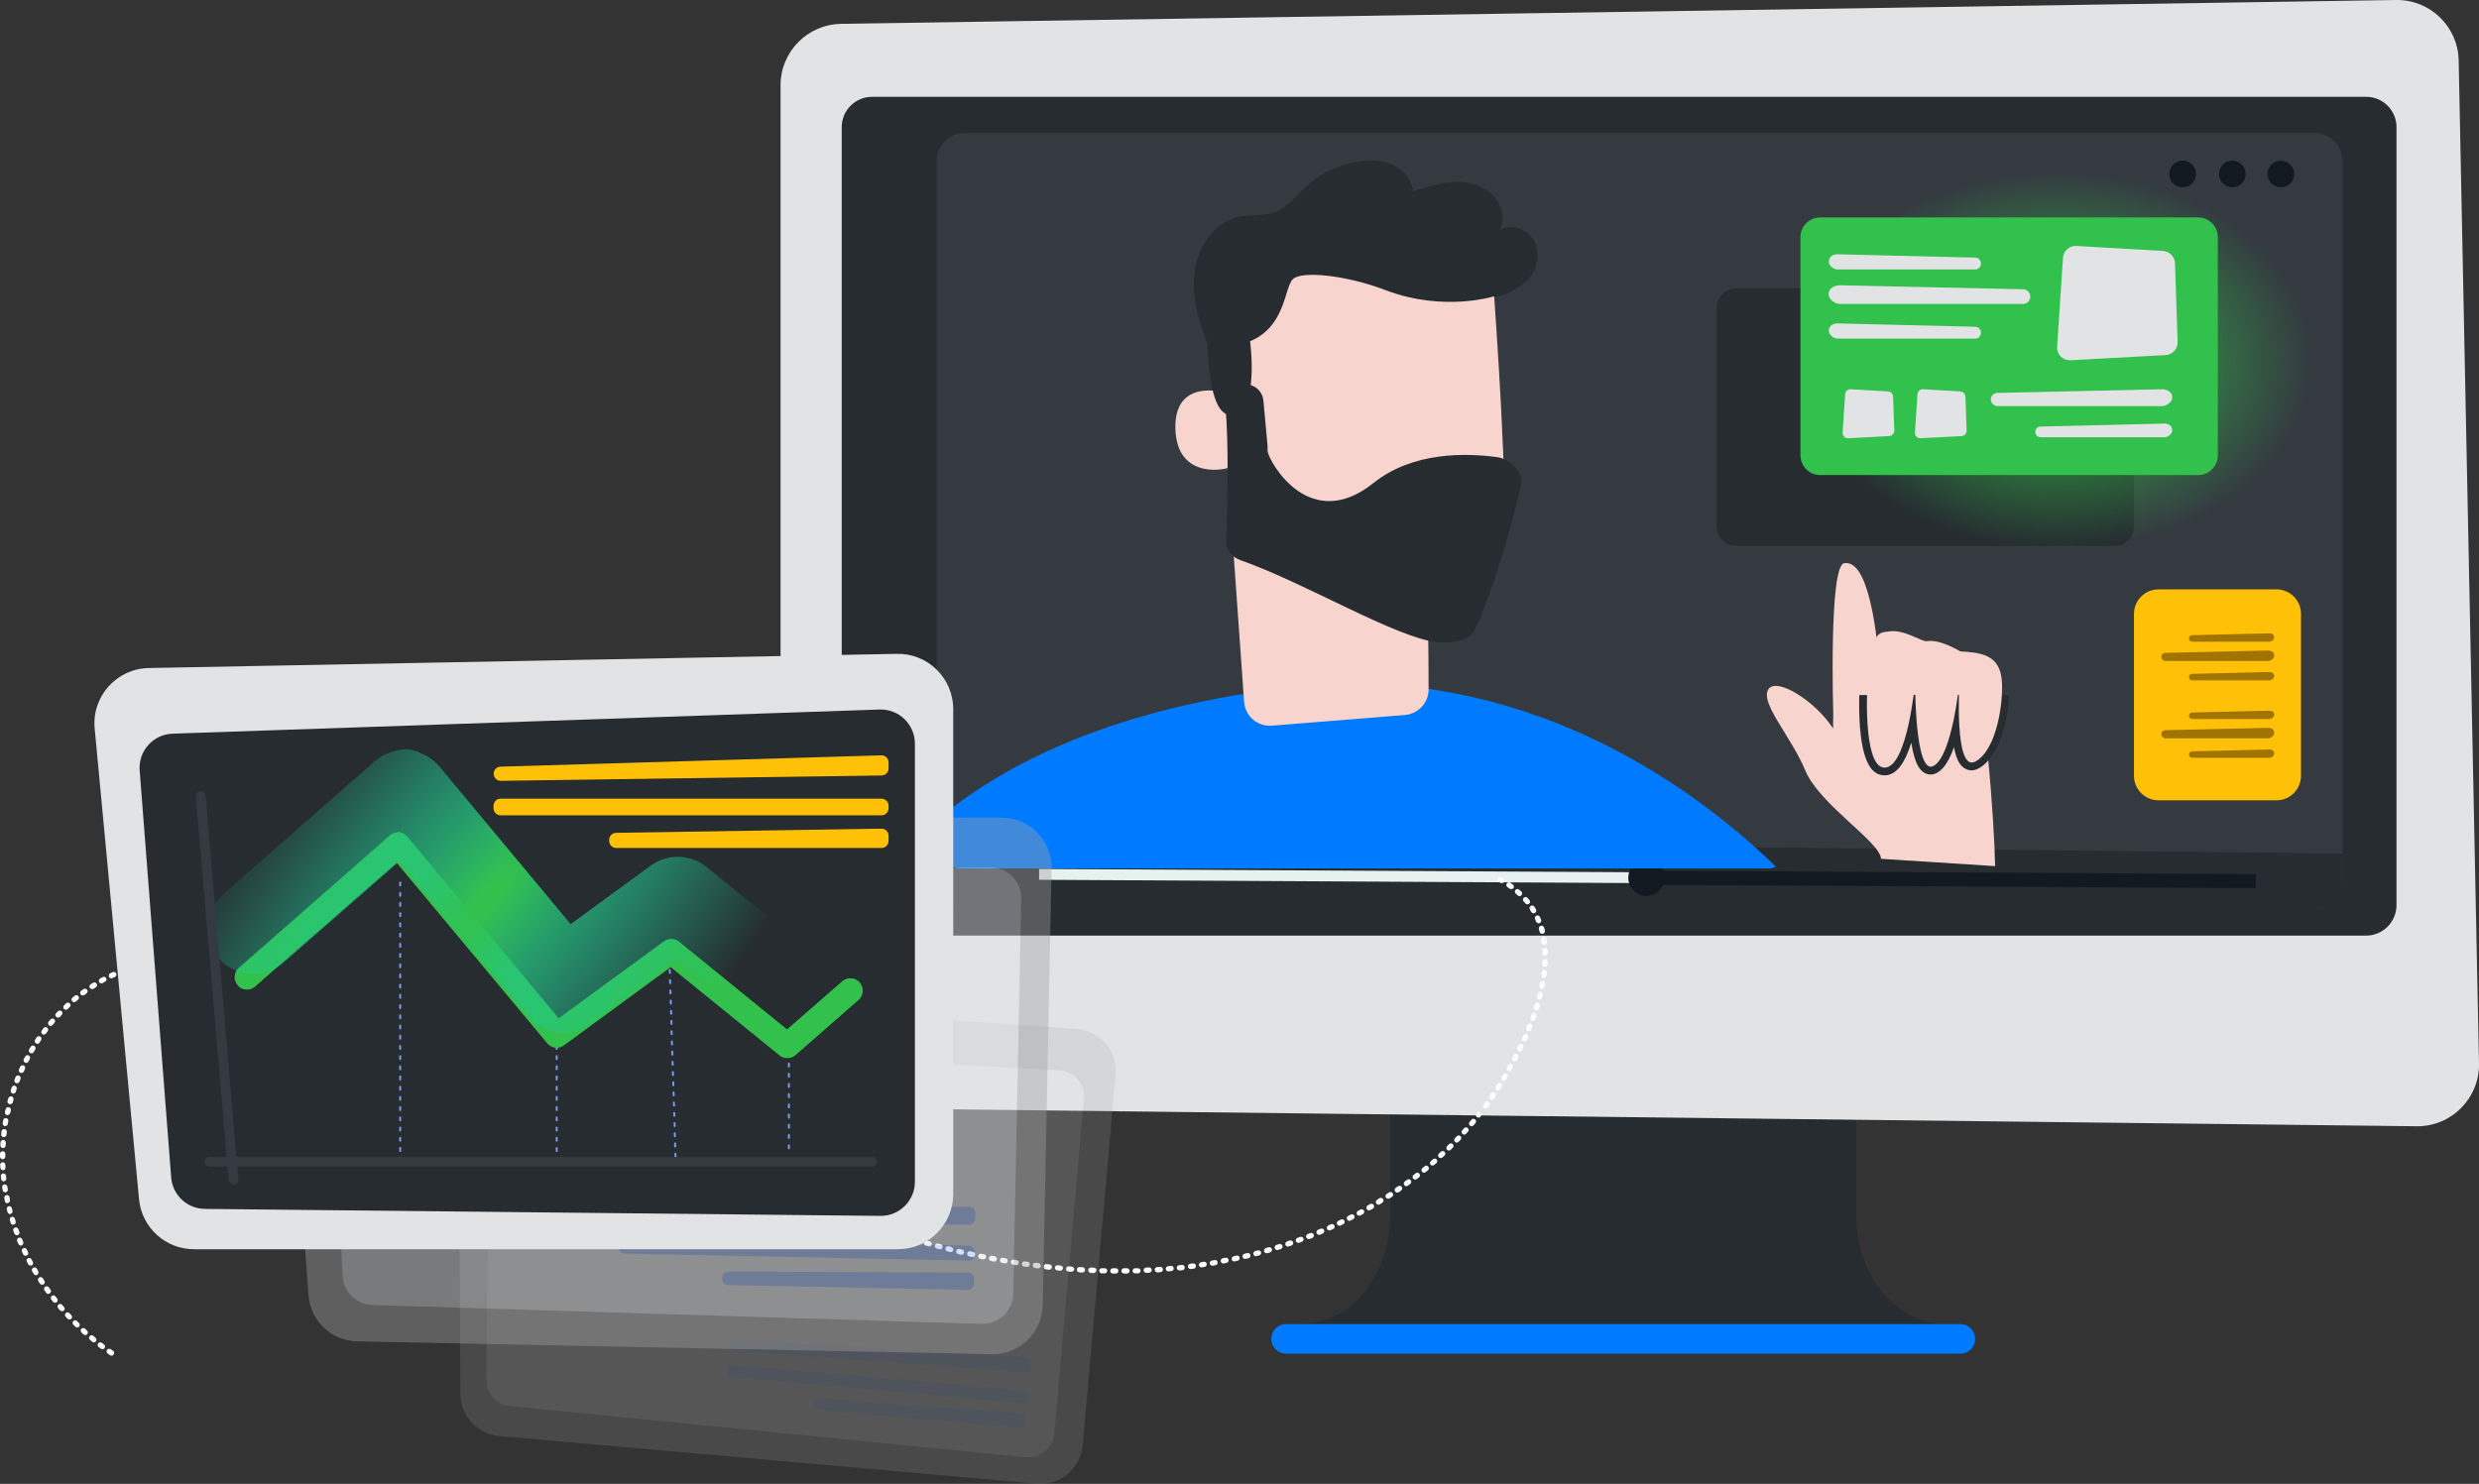 <?xml version="1.0" encoding="utf-8"?>
<!-- Generator: Adobe Illustrator 24.0.2, SVG Export Plug-In . SVG Version: 6.00 Build 0)  -->
<svg version="1.1" id="Слой_1" xmlns="http://www.w3.org/2000/svg" xmlns:xlink="http://www.w3.org/1999/xlink" x="0px" y="0px"
	 width="1487.3px" height="890.5px" viewBox="0 0 1487.3 890.5" style="enable-background:new 0 0 1487.3 890.5;"
	 xml:space="preserve">
<rect x="0" y="0" width="1487.3" height="890.5" fill="#333333" stroke="none"/>
<style type="text/css">
	.st0{fill:#262C30;}
	.st1{fill:#007BFF;}
	.st2{fill:#E1E3E5;}
	.st3{fill:#343A40;}
	.st4{fill:url(#SVGID_1_);}
	.st5{fill:#33C14D;}
	.st6{fill:#E7F2F0;}
	.st7{fill:#121921;}
	.st8{fill:#FFC107;}
	.st9{fill:#A07302;}
	.st10{fill:#F7D4CD;}
	.st11{opacity:0.2;}
	.st12{fill:#A0A0A0;}
	.st13{fill:#BDD0FB;}
	.st14{fill:#FCFCFC;}
	.st15{opacity:0.4;}
	.st16{fill:#91B3FA;}
	.st17{fill:#7D97F4;}
	.st18{fill:url(#SVGID_2_);}
</style>
<g>
	<g>
		<g>
			<g>
				<path class="st0" d="M1113.6,729.4V590.8H834.1v138.6c0,36-24,65.2-53.5,65.2h-11.3v17.9h409.1v-17.9h-11.3
					C1137.6,794.6,1113.6,765.4,1113.6,729.4z"/>
			</g>
			<g>
				<path class="st1" d="M1176.1,812.4H771.6c-4.9,0-8.9-4-8.9-8.9l0,0c0-4.9,4-8.9,8.9-8.9h404.5c4.9,0,8.9,4,8.9,8.9l0,0
					C1185.1,808.4,1181.1,812.4,1176.1,812.4z"/>
			</g>
		</g>
		<g>
			<path class="st2" d="M1450,675.9L504.8,665c-20.2-0.2-36.5-16.7-36.5-36.9V51.2c0-20.2,16.2-36.6,36.4-36.9L1437.6,0
				c20.3-0.3,37.1,15.9,37.5,36.2l12.2,602C1487.7,659,1470.8,676.1,1450,675.9z"/>
		</g>
		<g>
			<path class="st0" d="M1419.5,561.5H523.2c-10.1,0-18.2-8.2-18.2-18.2V76.3c0-10.1,8.2-18.2,18.2-18.2h896.4
				c10.1,0,18.2,8.2,18.2,18.2v466.9C1437.8,553.3,1429.6,561.5,1419.5,561.5z"/>
		</g>
	</g>
	<g>
		<path class="st3" d="M562,96.5v432.3c0,9.2,7.5,16.7,16.7,16.7h810c9.2,0,16.7-7.5,16.7-16.7V96.5c0-9.2-7.5-16.7-16.7-16.7h-810
			C569.5,79.8,562,87.3,562,96.5z"/>
	</g>
	<g>
		<path class="st0" d="M1041.7,327.6h226.8c6.5,0,11.8-5.3,11.8-11.8V184.9c0-6.5-5.3-11.8-11.8-11.8h-226.8
			c-6.5,0-11.8,5.3-11.8,11.8v130.9C1029.9,322.3,1035.2,327.6,1041.7,327.6z"/>
	</g>
	
		<radialGradient id="SVGID_1_" cx="1234.144" cy="216.229" r="153.148" gradientTransform="matrix(1 0 0 0.741 0 56.025)" gradientUnits="userSpaceOnUse">
		<stop  offset="1.629055e-02" style="stop-color:#33C14D"/>
		<stop  offset="1" style="stop-color:#33C14D;stop-opacity:0"/>
	</radialGradient>
	<path class="st4" d="M1347.5,88.9h-226.8c-34.1,0-61.8,27.7-61.8,61.8v130.9c0,34.1,27.7,61.8,61.8,61.8h226.8
		c34.1,0,61.8-27.7,61.8-61.8V150.8C1409.4,116.7,1381.6,88.9,1347.5,88.9z"/>
	<g>
		<path class="st5" d="M1092,285.1h226.8c6.5,0,11.8-5.3,11.8-11.8V142.3c0-6.5-5.3-11.8-11.8-11.8H1092c-6.5,0-11.8,5.3-11.8,11.8
			v130.9C1080.2,279.8,1085.5,285.1,1092,285.1z"/>
	</g>
	<g>
		<g>
			<path class="st0" d="M562,504v24.8c0,9.2,7.5,16.7,16.7,16.7h810c9.2,0,16.7-7.5,16.7-16.7v-16.5
				C1307.2,510.8,753.5,505.7,562,504z"/>
		</g>
		<g>
			<g>
				<g>
					
						<rect x="984.6" y="162.3" transform="matrix(5.596638e-03 -1 1 5.596638e-03 455.588 1511.674)" class="st6" width="6.5" height="729"/>
				</g>
			</g>
			<polygon class="st7" points="986.2,522.5 985.1,522.5 986.2,531 1352.3,533 1353.3,533 1353.4,524.6 			"/>
			<g>
				<path class="st7" d="M998.7,526.8c0-6-4.9-10.9-10.9-10.9c-6,0-10.9,4.9-10.9,10.9c0,6,4.9,10.9,10.9,10.9
					C993.9,537.6,998.7,532.8,998.7,526.8z"/>
			</g>
		</g>
	</g>
	<g>
		<g>
			<path class="st7" d="M1376.4,104.4c0-4.4-3.6-8-8-8c-4.4,0-8,3.6-8,8c0,4.4,3.6,8,8,8C1372.8,112.5,1376.4,108.9,1376.4,104.4z"
				/>
		</g>
		<g>
			<path class="st7" d="M1347.3,104.4c0-4.4-3.6-8-8-8c-4.4,0-8,3.6-8,8c0,4.4,3.6,8,8,8C1343.7,112.5,1347.3,108.9,1347.3,104.4z"
				/>
		</g>
		<g>
			<path class="st7" d="M1317.5,104.4c0-4.4-3.6-8-8-8c-4.4,0-8,3.6-8,8c0,4.4,3.6,8,8,8C1314,112.5,1317.5,108.9,1317.5,104.4z"/>
		</g>
	</g>
	<g>
		<g>
			<path class="st2" d="M1213.7,182.4h-110c-2.4,0-6.1-2.5-6.5-4.9c-0.7-4.9,4-6.3,6.5-6.3l110,2.4c2.4,0,4.4,2,4.4,4.4l0,0
				C1218.1,180.4,1216.2,182.4,1213.7,182.4z"/>
		</g>
		<g>
			<path class="st2" d="M1185.2,161.7h-83c-1.8,0-4.6-2-4.9-4c-0.5-4,3-5.1,4.9-5.1l83,2c1.8,0,3.3,1.6,3.3,3.5l0,0
				C1188.5,160.1,1187,161.7,1185.2,161.7z"/>
		</g>
		<g>
			<path class="st2" d="M1185.2,203.2h-83c-1.8,0-4.6-2-4.9-4c-0.5-4,3-5.1,4.9-5.1l83,2c1.8,0,3.3,1.6,3.3,3.5l0,0
				C1188.5,201.6,1187,203.2,1185.2,203.2z"/>
		</g>
		<g>
			<path class="st2" d="M1198.4,243.7h99c2.2,0,5.5-2.3,5.8-4.4c0.6-4.4-3.6-5.7-5.8-5.7l-99,2.2c-2.2,0-4,1.8-4,4l0,0
				C1194.5,241.9,1196.3,243.7,1198.4,243.7z"/>
		</g>
		<g>
			<path class="st2" d="M1224.1,262.4h74.7c1.6,0,4.2-1.8,4.4-3.6c0.4-3.6-2.7-4.6-4.4-4.6l-74.7,1.8c-1.6,0-3,1.4-3,3.2l0,0
				C1221.1,261,1222.5,262.4,1224.1,262.4z"/>
		</g>
		<g>
			<path class="st2" d="M1299.3,213.1l-57.1,3.1c-4.6,0.2-8.3-3.5-8-8.1l3.5-53.4c0.3-4.2,3.9-7.3,8-7.1l52,3c3.9,0.2,7,3.4,7.2,7.3
				l1.6,47.3C1306.6,209.4,1303.4,212.9,1299.3,213.1z"/>
		</g>
		<g>
			<path class="st2" d="M1176.8,261.7l-24.5,1.3c-2,0.1-3.6-1.5-3.4-3.5l1.5-22.9c0.1-1.8,1.7-3.2,3.4-3l22.3,1.3
				c1.7,0.1,3,1.5,3.1,3.2l0.7,20.3C1180,260.1,1178.6,261.6,1176.8,261.7z"/>
		</g>
		<g>
			<path class="st2" d="M1133.4,261.7l-24.5,1.3c-2,0.1-3.6-1.5-3.4-3.5l1.5-22.9c0.1-1.8,1.7-3.2,3.4-3l22.3,1.3
				c1.7,0.1,3,1.5,3.1,3.2l0.7,20.3C1136.5,260.1,1135.1,261.6,1133.4,261.7z"/>
		</g>
	</g>
	<g>
		<g>
			<path class="st8" d="M1295,480.3h70.8c8.1,0,14.7-6.6,14.7-14.7v-97.2c0-8.1-6.6-14.7-14.7-14.7H1295c-8.1,0-14.7,6.6-14.7,14.7
				v97.2C1280.3,473.7,1286.9,480.3,1295,480.3z"/>
		</g>
		<g>
			<path class="st9" d="M1299.2,396.7h61.6c1.4,0,3.4-1.4,3.6-2.8c0.4-2.8-2.3-3.5-3.6-3.5l-61.6,1.4c-1.4,0-2.5,1.1-2.5,2.5l0,0
				C1296.8,395.5,1297.9,396.7,1299.2,396.7z"/>
		</g>
		<g>
			<path class="st9" d="M1315.2,385.1h46.5c1,0,2.6-1.1,2.7-2.2c0.3-2.2-1.7-2.8-2.7-2.8l-46.5,1.1c-1,0-1.9,0.9-1.9,2l0,0
				C1313.4,384.2,1314.2,385.1,1315.2,385.1z"/>
		</g>
		<g>
			<path class="st9" d="M1315.2,408.3h46.5c1,0,2.6-1.1,2.7-2.2c0.3-2.2-1.7-2.8-2.7-2.8l-46.5,1.1c-1,0-1.9,0.9-1.9,2l0,0
				C1313.4,407.4,1314.2,408.3,1315.2,408.3z"/>
		</g>
		<g>
			<path class="st9" d="M1299.2,443.1h61.6c1.4,0,3.4-1.4,3.6-2.8c0.4-2.8-2.3-3.5-3.6-3.5l-61.6,1.4c-1.4,0-2.5,1.1-2.5,2.5l0,0
				C1296.8,442,1297.9,443.1,1299.2,443.1z"/>
		</g>
		<g>
			<path class="st9" d="M1315.2,431.5h46.5c1,0,2.6-1.1,2.7-2.2c0.3-2.2-1.7-2.8-2.7-2.8l-46.5,1.1c-1,0-1.9,0.9-1.9,2l0,0
				C1313.4,430.6,1314.2,431.5,1315.2,431.5z"/>
		</g>
		<g>
			<path class="st9" d="M1315.2,454.8h46.5c1,0,2.6-1.1,2.7-2.2c0.3-2.2-1.7-2.8-2.7-2.8l-46.5,1.1c-1,0-1.9,0.9-1.9,2l0,0
				C1313.4,453.9,1314.2,454.8,1315.2,454.8z"/>
		</g>
	</g>
	<g>
		<g>
			<path class="st1" d="M562,492.2v13.7c0,8.4,6.8,15.3,15.3,15.3h485.1c1.1-0.3,2.1-0.6,3.2-1c-34.5-33.5-101-86.2-191.8-103.9
				c-6.7-1.3-13.5-2.5-20.4-3.4c-6.1-0.8-12.3-1.4-18.7-1.9c-0.3,0-0.7-0.1-1-0.1c-19.3-1.3-38.6-0.6-57.6,1.4
				c-3.9,0.4-7.7,0.9-11.5,1.4c-5.7,0.7-11.2,1.5-16.6,2.4C657.1,430.6,599,461.1,562,492.2z"/>
		</g>
		<g>
			<path class="st10" d="M1183.6,404.6c-5.6-6.1-33.9-5.5-55.8-0.8c0-1.2,0-2.4-0.1-3.7c-2.3-27.1-7.7-64.4-21.3-62.1
				c-9.3,1.5-6.5,91.5-6.5,91.5c-0.1,2.4-0.1,5-0.1,7.7c-10.7-16.5-33.8-31-38.8-23.6c-5.4,8.1,13.6,28.3,22.1,48.8
				c8.5,20.5,45.2,43,45.4,53l68.5,4.4C1196.5,492.5,1190.6,412.2,1183.6,404.6z"/>
		</g>
		<path class="st0" d="M1196.5,417c-0.8,13.2-5.1,31.1-13.3,35.9c-2.6-3.4-4-18.8-3.5-35.9h-9.6c-2.4,17-6.8,34.2-11.5,38.2
			c-2.6-4.1-4.8-20.3-5.2-38.2h-10c-0.6,4.5-1.5,10.4-2.8,16.3c-4.7,21.8-9.7,22.8-9.9,22.9c-0.2,0-0.4,0.1-0.7-0.3
			c-4.1-3.8-5.9-21.6-5.5-38.8h-9c-0.4,14.5,0.4,38.1,8.4,45.5c1.9,1.8,4.2,2.7,6.6,2.7c0.6,0,1.1,0,1.7-0.1c6-1,10.7-7.3,14.5-19.5
			c2,12.7,5,16.3,7.7,18c2.3,1.4,5,1.5,7.5,0.2c2.8-1.5,6.6-4.7,10.4-15.5c1.6,8.4,4.1,11.3,6.4,12.7c1.5,0.9,4.6,2.2,8.5,0
			c12.4-6.8,17.4-28.6,18.2-43.9H1196.5z"/>
		<g>
			<g>
				<path class="st10" d="M1132.8,379c-4.9,0.8-9.8-0.7-12.1,26.8c-1.2,13.7-2.1,57,10.9,54.8c13-2.2,17.4-51.2,17.4-51.2
					s-0.3,56.2,11,50.3c11.3-5.9,15.6-50.3,15.6-50.3s-3.4,54.7,9.6,47.6c13-7.1,16.9-36.3,15.8-48.8c-1.4-15.6-12.8-16.5-25-17.3
					c0,0-12-7.5-20-6.1C1152.9,385.3,1142.4,377.3,1132.8,379z"/>
			</g>
		</g>
		<g>
			<g>
				<path class="st0" d="M728.9,216.9c-4.4-10.4-8.9-20.9-11.1-32c-2.3-11.1-2.3-22.9,2-33.4C724,141,733,132.2,744.1,130
					c6.8-1.4,14.1-0.2,20.7-2.6c7.6-2.8,12.7-9.8,18.6-15.3c9.3-8.6,21.3-14.1,33.9-15.4c6.6-0.7,13.5-0.2,19.4,2.8
					c5.9,3,10.6,8.8,11.1,15.4c7.7-2.6,15.6-5.2,23.8-5.7c8.2-0.5,16.8,1.4,22.9,6.8c6.1,5.4,9,14.9,5.3,22.1
					c6.6-3.9,16-0.9,20.1,5.7c4.1,6.5,3.1,15.4-1.3,21.7c-4.4,6.3-14.8,11.9-22.4,12.9c-7.6,1-16.5,1.7-23.8-0.7"/>
				<g>
					<g>
						<g>
							<g>
								<g>
									<g>
										<g>
											<g>
												<g>
													<path class="st10" d="M763.1,435.5l79.7-6.4c8-0.6,14.3-7.3,14.3-15.4c0-11.4-0.1-26-0.3-36c-0.1-6.6,4-12.4,10.1-14.8
														c13.4-5.1,35.4-18.1,35.8-49.6c0.6-45.5-7.3-149.9-7.3-149.9l0,0c-52.6-22.6-113.4-15-158.8,20l-0.1,0.1
														c-4.1,3.2-6.4,8.2-6,13.4l15.9,224.2C747,429.8,754.5,436.2,763.1,435.5z"/>
												</g>
											</g>
										</g>
									</g>
								</g>
							</g>
						</g>
						<g>
							<g>
								<g>
									<g>
										<g>
											<path class="st10" d="M735.4,235.8c-0.8-0.4-31.3-9.3-30.2,21.9s32,23.7,32,22.8C737.1,279.5,735.4,235.8,735.4,235.8z"
												/>
										</g>
									</g>
								</g>
							</g>
						</g>
					</g>
				</g>
				<path class="st0" d="M897.5,177.5c0,0-30.5,10.2-66.3-3.4c-23.5-9-50.3-11.7-55.5-6.6c-5.3,5.1-4.2,28.3-25.7,37.3
					c0,0,6,43.9-11.7,44.2c-17.7,0.2-13.6-69.1-13.6-69.1l40.9-25.4l46-13.6l43.9-4.4l42.1,8.5L897.5,177.5L897.5,177.5z"/>
			</g>
			<path class="st0" d="M898,274.3c-18.6-2.4-50.2-3.4-74,15.6c-37.9,30.2-61.9-11.6-63.4-18.7c-0.1-0.5-0.1-0.6-0.1-0.7v-2.8
				l-2.5-27.2c-0.8-9.3-12.3-13.3-18.6-6.4c-0.2,0.3-0.5,0.5-0.7,0.7c-2.6,2.3-3.9,5.8-3.5,9.3c2.2,22.7,1.1,60.6,0.6,81.2
				c-0.1,4.8,3.2,9,8.5,10.9c39.6,14,92.5,46.2,117.8,49.2c8.4,0.9,19.7-0.7,22.7-7.4c14.6-32.6,24-70.5,27.9-87.4
				C914,283.9,906.3,275.4,898,274.3z"/>
		</g>
	</g>
	<g class="st11">
		<path class="st12" d="M622,890.4l-322.6-28.6c-13.1-1.2-23.1-12.1-23.2-25.2L275,619.1c-0.1-14.8,12.4-26.6,27.2-25.5l343.5,23.9
			c14.2,1,24.8,13.4,23.6,27.6l-19.7,222.2C648.3,881.3,636,891.7,622,890.4z"/>
		<path class="st2" d="M293.9,640.2L291.8,828c-0.1,8.2,6.1,15,14.2,15.8l309.3,30.7c8.7,0.9,16.5-5.5,17.2-14.3l17.8-200.8
			c0.8-8.9-5.9-16.6-14.8-17.1l-325-17.7C301.6,624.2,294,631.2,293.9,640.2z"/>
		<path class="st13" d="M440.6,804.2l175,10.3c1.8,0.1,3.1,1.7,3,3.5l-0.2,2.8c-0.2,1.7-1.7,3-3.4,2.9l-174.8-13.1
			c-1.8-0.1-3.1-1.7-2.9-3.5v0C437.4,805.4,438.8,804.1,440.6,804.2z"/>
		<path class="st13" d="M435.9,821.8l-0.1,1.2c-0.2,1.8,1.1,3.3,2.9,3.5l174.6,15.5c1.8,0.2,3.3-1.1,3.5-2.9l0.1-1.2
			c0.2-1.8-1.1-3.3-2.9-3.5l-174.6-15.5C437.6,818.7,436.1,820,435.9,821.8z"/>
		<path class="st13" d="M487.5,842.1l0,0.5c-0.2,1.8,1.1,3.3,2.9,3.5L612,856.9c1.8,0.2,3.3-1.1,3.5-2.9l0.2-2.5
			c0.2-1.8-1.2-3.3-2.9-3.5l-121.8-8.8C489.2,839.1,487.7,840.4,487.5,842.1z"/>
	</g>
	<path class="st14" d="M66.9,813.6c-0.3,0-0.6-0.1-0.9-0.3c-0.5-0.3-0.9-0.6-1.4-1c-0.7-0.5-0.9-1.5-0.4-2.2
		c0.5-0.7,1.5-0.9,2.2-0.4c0.4,0.3,0.9,0.6,1.4,0.9c0.7,0.5,0.9,1.5,0.4,2.2C67.9,813.4,67.4,813.6,66.9,813.6z M61.5,809.7
		c-0.3,0-0.7-0.1-1-0.3c-0.4-0.3-0.9-0.7-1.3-1c-0.7-0.5-0.8-1.5-0.3-2.2c0.5-0.7,1.5-0.8,2.2-0.3c0.4,0.3,0.9,0.7,1.3,1
		c0.7,0.5,0.8,1.5,0.3,2.2C62.4,809.5,62,809.7,61.5,809.7z M56.3,805.6c-0.4,0-0.7-0.1-1-0.4c-0.4-0.4-0.9-0.7-1.3-1.1
		c-0.7-0.6-0.8-1.6-0.2-2.2c0.6-0.7,1.6-0.8,2.2-0.2c0.4,0.4,0.8,0.7,1.3,1.1c0.7,0.6,0.8,1.6,0.2,2.2
		C57.2,805.4,56.7,805.6,56.3,805.6z M51.2,801.2c-0.4,0-0.8-0.1-1.1-0.4c-0.4-0.4-0.8-0.8-1.2-1.1c-0.6-0.6-0.7-1.6-0.1-2.2
		c0.6-0.6,1.6-0.7,2.2-0.1c0.4,0.4,0.8,0.7,1.2,1.1c0.6,0.6,0.7,1.6,0.1,2.2C52.1,801.1,51.6,801.2,51.2,801.2z M46.3,796.7
		c-0.4,0-0.8-0.2-1.1-0.5c-0.4-0.4-0.8-0.8-1.2-1.2c-0.6-0.6-0.6-1.6,0-2.2c0.6-0.6,1.6-0.6,2.2,0c0.4,0.4,0.8,0.8,1.2,1.2
		c0.6,0.6,0.6,1.6,0,2.2C47.2,796.5,46.8,796.7,46.3,796.7z M41.7,791.9c-0.4,0-0.8-0.2-1.2-0.5c-0.4-0.4-0.8-0.8-1.1-1.2
		c-0.6-0.6-0.5-1.6,0.1-2.2c0.6-0.6,1.6-0.5,2.2,0.1c0.4,0.4,0.7,0.8,1.1,1.2c0.6,0.6,0.6,1.6-0.1,2.2
		C42.5,791.8,42.1,791.9,41.7,791.9z M37.2,786.9c-0.4,0-0.9-0.2-1.2-0.5c-0.4-0.4-0.7-0.9-1.1-1.3c-0.6-0.7-0.5-1.7,0.2-2.2
		c0.7-0.6,1.7-0.5,2.2,0.2c0.4,0.4,0.7,0.8,1.1,1.3c0.6,0.7,0.5,1.7-0.2,2.2C38,786.8,37.6,786.9,37.2,786.9z M33,781.8
		c-0.5,0-0.9-0.2-1.2-0.6c-0.3-0.4-0.7-0.9-1-1.3c-0.5-0.7-0.4-1.7,0.3-2.2c0.7-0.5,1.7-0.4,2.2,0.3c0.3,0.4,0.7,0.9,1,1.3
		c0.5,0.7,0.4,1.7-0.3,2.2C33.7,781.7,33.3,781.8,33,781.8z M29,776.5c-0.5,0-1-0.2-1.3-0.7c-0.3-0.5-0.7-0.9-1-1.4
		c-0.5-0.7-0.3-1.7,0.4-2.2c0.7-0.5,1.7-0.3,2.2,0.4c0.3,0.4,0.6,0.9,1,1.3c0.5,0.7,0.4,1.7-0.4,2.2C29.6,776.4,29.3,776.5,29,776.5
		z M25.2,771c-0.5,0-1-0.3-1.3-0.7c-0.3-0.5-0.6-0.9-0.9-1.4c-0.5-0.7-0.3-1.7,0.5-2.2c0.7-0.5,1.7-0.3,2.2,0.5
		c0.3,0.5,0.6,0.9,0.9,1.4c0.5,0.7,0.3,1.7-0.5,2.2C25.8,770.9,25.5,771,25.2,771z M21.6,765.3c-0.5,0-1.1-0.3-1.4-0.8
		c-0.3-0.5-0.6-1-0.9-1.5c-0.4-0.8-0.2-1.7,0.6-2.2c0.8-0.4,1.7-0.2,2.2,0.6c0.3,0.5,0.6,0.9,0.8,1.4c0.4,0.7,0.2,1.7-0.5,2.2
		C22.2,765.3,21.9,765.3,21.6,765.3z M669.4,764.3C669.4,764.3,669.4,764.3,669.4,764.3c-0.6,0-1.1,0-1.7,0c-0.9,0-1.6-0.7-1.6-1.6
		c0-0.9,0.7-1.6,1.6-1.6c0.6,0,1.1,0,1.7,0c0.9,0,1.6,0.7,1.6,1.6C671,763.6,670.3,764.3,669.4,764.3z M674.4,764.3
		c-0.9,0-1.6-0.7-1.6-1.6c0-0.9,0.7-1.6,1.6-1.6c0.6,0,1.1,0,1.7,0c0,0,0,0,0,0c0.9,0,1.6,0.7,1.6,1.6c0,0.9-0.7,1.6-1.6,1.6
		C675.5,764.3,675,764.3,674.4,764.3C674.4,764.3,674.4,764.3,674.4,764.3z M662.7,764.2C662.7,764.2,662.7,764.2,662.7,764.2
		c-0.6,0-1.2,0-1.7,0c-0.9,0-1.6-0.8-1.5-1.6c0-0.9,0.7-1.6,1.6-1.5c0.6,0,1.1,0,1.7,0c0.9,0,1.6,0.7,1.5,1.6
		C664.3,763.5,663.6,764.2,662.7,764.2z M681.1,764.2c-0.9,0-1.6-0.7-1.6-1.5c0-0.9,0.7-1.6,1.5-1.6c0.6,0,1.1,0,1.7,0
		c0.9,0,1.6,0.7,1.6,1.5c0,0.9-0.7,1.6-1.5,1.6C682.2,764.2,681.7,764.2,681.1,764.2C681.1,764.2,681.1,764.2,681.1,764.2z
		 M656.1,764C656.1,764,656,764,656.1,764c-0.6,0-1.2,0-1.7-0.1c-0.9,0-1.5-0.8-1.5-1.7c0-0.9,0.8-1.5,1.7-1.5c0.6,0,1.1,0,1.7,0.1
		c0.9,0,1.6,0.8,1.5,1.6C657.6,763.3,656.9,764,656.1,764z M687.7,763.9c-0.8,0-1.5-0.7-1.6-1.5c0-0.9,0.6-1.6,1.5-1.7
		c0.6,0,1.1-0.1,1.7-0.1c0.9,0,1.6,0.6,1.7,1.5c0,0.9-0.6,1.6-1.5,1.7C688.9,763.9,688.4,763.9,687.7,763.9
		C687.8,763.9,687.7,763.9,687.7,763.9z M649.4,763.7C649.4,763.7,649.4,763.7,649.4,763.7c-0.7,0-1.2-0.1-1.8-0.1
		c-0.9-0.1-1.5-0.8-1.5-1.7s0.8-1.5,1.7-1.5c0.6,0,1.1,0.1,1.7,0.1c0.9,0.1,1.5,0.8,1.5,1.7C650.9,763,650.2,763.7,649.4,763.7z
		 M694.4,763.6c-0.8,0-1.5-0.6-1.6-1.5c-0.1-0.9,0.6-1.6,1.5-1.7c0.6,0,1.1-0.1,1.7-0.1c0.9-0.1,1.6,0.6,1.7,1.5
		c0.1,0.9-0.6,1.6-1.5,1.7c-0.6,0-1.1,0.1-1.7,0.1C694.4,763.6,694.4,763.6,694.4,763.6z M642.8,763.2c0,0-0.1,0-0.1,0
		c-0.6,0-1.1-0.1-1.7-0.1c-0.9-0.1-1.5-0.8-1.4-1.7c0.1-0.9,0.8-1.5,1.7-1.4c0.6,0,1.1,0.1,1.7,0.1c0.9,0.1,1.5,0.8,1.5,1.7
		C644.3,762.6,643.6,763.2,642.8,763.2z M701,763c-0.8,0-1.5-0.6-1.6-1.4c-0.1-0.9,0.6-1.6,1.4-1.7c0.6,0,1.1-0.1,1.7-0.2
		c0.9-0.1,1.6,0.6,1.7,1.4c0.1,0.9-0.6,1.6-1.4,1.7c-0.6,0.1-1.1,0.1-1.7,0.2C701.1,763,701.1,763,701,763z M636.1,762.6
		c0,0-0.1,0-0.1,0c-0.6-0.1-1.1-0.1-1.7-0.2c-0.9-0.1-1.5-0.9-1.4-1.7c0.1-0.9,0.9-1.5,1.7-1.4c0.6,0.1,1.1,0.1,1.7,0.2
		c0.9,0.1,1.5,0.9,1.4,1.7C637.6,762,636.9,762.6,636.1,762.6z M707.6,762.4c-0.8,0-1.5-0.6-1.6-1.4c-0.1-0.9,0.5-1.6,1.4-1.7
		c0.5-0.1,1.1-0.1,1.6-0.2c0.9-0.1,1.7,0.5,1.8,1.4c0.1,0.9-0.5,1.7-1.4,1.8c-0.6,0.1-1.1,0.1-1.7,0.2
		C707.8,762.4,707.7,762.4,707.6,762.4z M629.5,762c-0.1,0-0.1,0-0.2,0c-0.6-0.1-1.1-0.1-1.7-0.2c-0.9-0.1-1.5-0.9-1.4-1.8
		c0.1-0.9,0.9-1.5,1.8-1.4c0.6,0.1,1.1,0.1,1.7,0.2c0.9,0.1,1.5,0.9,1.4,1.7C631,761.4,630.3,762,629.5,762z M714.3,761.6
		c-0.8,0-1.5-0.6-1.6-1.4c-0.1-0.9,0.5-1.7,1.4-1.8c0.5-0.1,1.1-0.1,1.6-0.2c0.9-0.1,1.7,0.5,1.8,1.4c0.1,0.9-0.5,1.7-1.4,1.8
		c-0.6,0.1-1.1,0.1-1.7,0.2C714.4,761.6,714.3,761.6,714.3,761.6z M622.9,761.2c-0.1,0-0.1,0-0.2,0c-0.6-0.1-1.1-0.1-1.7-0.2
		c-0.9-0.1-1.5-0.9-1.4-1.8c0.1-0.9,0.9-1.5,1.8-1.4c0.5,0.1,1.1,0.1,1.6,0.2c0.9,0.1,1.5,0.9,1.4,1.8
		C624.3,760.6,623.7,761.2,622.9,761.2z M720.9,760.6c-0.8,0-1.4-0.6-1.6-1.3c-0.1-0.9,0.5-1.7,1.3-1.8c0.5-0.1,1.1-0.2,1.6-0.3
		c0.9-0.1,1.7,0.5,1.8,1.3c0.1,0.9-0.5,1.7-1.3,1.8c-0.6,0.1-1.1,0.2-1.7,0.3C721,760.6,720.9,760.6,720.9,760.6z M616.3,760.3
		c-0.1,0-0.1,0-0.2,0c-0.6-0.1-1.1-0.2-1.7-0.2c-0.9-0.1-1.5-0.9-1.3-1.8c0.1-0.9,0.9-1.5,1.8-1.3c0.5,0.1,1.1,0.2,1.6,0.2
		c0.9,0.1,1.5,0.9,1.3,1.8C617.7,759.7,617,760.3,616.3,760.3z M727.4,759.6c-0.8,0-1.4-0.5-1.6-1.3c-0.1-0.9,0.4-1.7,1.3-1.8
		c0.5-0.1,1.1-0.2,1.6-0.3c0.9-0.2,1.7,0.4,1.8,1.3c0.2,0.9-0.4,1.7-1.3,1.8c-0.5,0.1-1.1,0.2-1.7,0.3
		C727.6,759.6,727.5,759.6,727.4,759.6z M18.3,759.5c-0.6,0-1.1-0.3-1.4-0.8c-0.3-0.5-0.5-1-0.8-1.5c-0.4-0.8-0.1-1.7,0.7-2.1
		c0.8-0.4,1.7-0.1,2.1,0.7c0.3,0.5,0.5,1,0.8,1.5c0.4,0.8,0.1,1.7-0.6,2.1C18.8,759.5,18.6,759.5,18.3,759.5z M609.7,759.3
		c-0.1,0-0.2,0-0.2,0c-0.6-0.1-1.1-0.2-1.7-0.3c-0.9-0.1-1.4-1-1.3-1.8c0.1-0.9,0.9-1.4,1.8-1.3c0.5,0.1,1.1,0.2,1.6,0.3
		c0.9,0.1,1.5,0.9,1.3,1.8C611.1,758.8,610.4,759.3,609.7,759.3z M734,758.3c-0.7,0-1.4-0.5-1.6-1.3c-0.2-0.9,0.4-1.7,1.2-1.9
		c0.5-0.1,1.1-0.2,1.6-0.3c0.9-0.2,1.7,0.4,1.9,1.2c0.2,0.9-0.4,1.7-1.2,1.9c-0.5,0.1-1.1,0.2-1.6,0.3
		C734.2,758.3,734.1,758.3,734,758.3z M603.1,758.2c-0.1,0-0.2,0-0.3,0c-0.6-0.1-1.1-0.2-1.6-0.3c-0.9-0.2-1.4-1-1.3-1.8
		c0.2-0.9,1-1.4,1.8-1.3c0.5,0.1,1.1,0.2,1.6,0.3c0.9,0.1,1.4,1,1.3,1.8C604.5,757.7,603.8,758.2,603.1,758.2z M596.5,757.1
		c-0.1,0-0.2,0-0.3,0c-0.5-0.1-1.1-0.2-1.6-0.3c-0.9-0.2-1.4-1-1.3-1.9c0.2-0.9,1-1.4,1.9-1.3c0.5,0.1,1.1,0.2,1.6,0.3
		c0.9,0.2,1.4,1,1.3,1.8C597.9,756.5,597.3,757.1,596.5,757.1z M740.5,757c-0.7,0-1.4-0.5-1.5-1.2c-0.2-0.9,0.4-1.7,1.2-1.9
		c0.5-0.1,1.1-0.2,1.6-0.4c0.9-0.2,1.7,0.3,1.9,1.2c0.2,0.9-0.3,1.7-1.2,1.9c-0.5,0.1-1.1,0.2-1.6,0.4
		C740.8,757,740.7,757,740.5,757z M590,755.8c-0.1,0-0.2,0-0.3,0l-1.6-0.3c-0.9-0.2-1.4-1-1.2-1.9c0.2-0.9,1-1.4,1.9-1.2l1.6,0.3
		c0.9,0.2,1.4,1,1.2,1.9C591.4,755.3,590.7,755.8,590,755.8z M747,755.5c-0.7,0-1.4-0.5-1.5-1.2c-0.2-0.8,0.3-1.7,1.2-1.9
		c0.5-0.1,1.1-0.3,1.6-0.4c0.8-0.2,1.7,0.3,1.9,1.2c0.2,0.8-0.3,1.7-1.2,1.9c-0.5,0.1-1.1,0.3-1.6,0.4
		C747.3,755.5,747.2,755.5,747,755.5z M583.4,754.4c-0.1,0-0.2,0-0.3,0c-0.5-0.1-1.1-0.2-1.6-0.4c-0.9-0.2-1.4-1-1.2-1.9
		c0.2-0.9,1-1.4,1.9-1.2c0.5,0.1,1.1,0.2,1.6,0.4c0.9,0.2,1.4,1,1.2,1.9C584.8,753.9,584.2,754.4,583.4,754.4z M753.5,753.9
		c-0.7,0-1.3-0.5-1.5-1.2c-0.2-0.8,0.3-1.7,1.1-1.9c0.5-0.1,1.1-0.3,1.6-0.4c0.8-0.2,1.7,0.3,1.9,1.1c0.2,0.8-0.3,1.7-1.1,1.9
		c-0.5,0.1-1.1,0.3-1.6,0.4C753.8,753.9,753.6,753.9,753.5,753.9z M15.3,753.6c-0.6,0-1.2-0.3-1.4-0.9c-0.2-0.5-0.5-1-0.7-1.5
		c-0.4-0.8,0-1.7,0.8-2.1c0.8-0.4,1.7,0,2.1,0.8c0.2,0.5,0.5,1,0.7,1.5c0.4,0.8,0,1.7-0.7,2.1C15.8,753.5,15.5,753.6,15.3,753.6z
		 M576.9,753c-0.1,0-0.2,0-0.4,0c-0.5-0.1-1.1-0.3-1.6-0.4c-0.9-0.2-1.4-1-1.2-1.9c0.2-0.9,1-1.4,1.9-1.2c0.5,0.1,1.1,0.3,1.6,0.4
		c0.9,0.2,1.4,1,1.2,1.9C578.3,752.5,577.6,753,576.9,753z M759.9,752.1c-0.7,0-1.3-0.5-1.5-1.1c-0.2-0.8,0.2-1.7,1.1-2
		c0.5-0.2,1.1-0.3,1.6-0.5c0.8-0.2,1.7,0.2,2,1.1c0.2,0.8-0.2,1.7-1.1,2c-0.5,0.2-1.1,0.3-1.6,0.5
		C760.2,752.1,760.1,752.1,759.9,752.1z M570.4,751.4c-0.1,0-0.2,0-0.4,0l-1.6-0.4c-0.8-0.2-1.4-1.1-1.2-1.9
		c0.2-0.8,1.1-1.4,1.9-1.2l1.6,0.4c0.8,0.2,1.4,1.1,1.2,1.9C571.8,751,571.1,751.4,570.4,751.4z M766.3,750.2
		c-0.7,0-1.3-0.4-1.5-1.1c-0.3-0.8,0.2-1.7,1-2c0.5-0.2,1.1-0.3,1.6-0.5c0.8-0.3,1.7,0.2,2,1c0.3,0.8-0.2,1.7-1,2
		c-0.5,0.2-1.1,0.3-1.6,0.5C766.7,750.2,766.5,750.2,766.3,750.2z M564,749.8c-0.1,0-0.3,0-0.4-0.1l-1.6-0.4
		c-0.8-0.2-1.4-1.1-1.1-1.9c0.2-0.8,1.1-1.4,1.9-1.1l1.6,0.4c0.8,0.2,1.4,1.1,1.1,1.9C565.3,749.3,564.7,749.8,564,749.8z
		 M557.5,748.1c-0.1,0-0.3,0-0.4-0.1l-1.6-0.4c-0.8-0.2-1.3-1.1-1.1-1.9c0.2-0.8,1.1-1.3,1.9-1.1l1.6,0.4c0.8,0.2,1.3,1.1,1.1,1.9
		C558.8,747.7,558.2,748.1,557.5,748.1z M772.7,748.1c-0.7,0-1.3-0.4-1.5-1.1c-0.3-0.8,0.2-1.7,1-2c0.5-0.2,1-0.4,1.6-0.5
		c0.8-0.3,1.7,0.2,2,1c0.3,0.8-0.2,1.7-1,2c-0.5,0.2-1.1,0.4-1.6,0.5C773,748.1,772.9,748.1,772.7,748.1z M12.5,747.5
		c-0.6,0-1.2-0.4-1.5-1c-0.2-0.5-0.4-1-0.7-1.6c-0.3-0.8,0.1-1.7,0.9-2.1c0.8-0.3,1.7,0.1,2.1,0.9c0.2,0.5,0.4,1,0.6,1.5
		c0.3,0.8,0,1.7-0.8,2.1C13,747.5,12.7,747.5,12.5,747.5z M551.1,746.3c-0.1,0-0.3,0-0.4-0.1l-1.6-0.5c-0.8-0.2-1.3-1.1-1.1-2
		c0.2-0.8,1.1-1.3,2-1.1l1.6,0.5c0.8,0.2,1.3,1.1,1.1,2C552.4,745.9,551.8,746.3,551.1,746.3z M779,745.9c-0.6,0-1.3-0.4-1.5-1
		c-0.3-0.8,0.1-1.7,0.9-2c0.5-0.2,1-0.4,1.6-0.6c0.8-0.3,1.7,0.1,2,0.9c0.3,0.8-0.1,1.7-0.9,2c-0.5,0.2-1.1,0.4-1.6,0.6
		C779.4,745.9,779.2,745.9,779,745.9z M544.7,744.5c-0.1,0-0.3,0-0.4-0.1l-1.6-0.5c-0.8-0.2-1.3-1.1-1.1-2c0.2-0.8,1.1-1.3,2-1.1
		l1.6,0.5c0.8,0.2,1.3,1.1,1.1,2C546,744,545.3,744.5,544.7,744.5z M785.2,743.6c-0.6,0-1.2-0.4-1.5-1c-0.3-0.8,0.1-1.7,0.9-2
		c0.5-0.2,1-0.4,1.5-0.6c0.8-0.3,1.7,0.1,2.1,0.9c0.3,0.8-0.1,1.7-0.9,2.1c-0.5,0.2-1,0.4-1.6,0.6
		C785.6,743.5,785.4,743.6,785.2,743.6z M538.3,742.6c-0.2,0-0.3,0-0.5-0.1l-1.6-0.5c-0.8-0.3-1.3-1.1-1-2c0.3-0.8,1.1-1.3,2-1
		l1.6,0.5c0.8,0.3,1.3,1.1,1,2C539.6,742.1,538.9,742.6,538.3,742.6z M10.1,741.3c-0.6,0-1.2-0.4-1.5-1c-0.2-0.5-0.4-1.1-0.6-1.6
		c-0.3-0.8,0.1-1.7,1-2c0.8-0.3,1.7,0.1,2,1c0.2,0.5,0.4,1,0.6,1.5c0.3,0.8-0.1,1.7-0.9,2C10.4,741.3,10.2,741.3,10.1,741.3z
		 M791.4,741.1c-0.6,0-1.2-0.4-1.5-1c-0.3-0.8,0-1.7,0.9-2.1c0.5-0.2,1-0.4,1.5-0.6c0.8-0.3,1.7,0,2.1,0.8c0.3,0.8,0,1.7-0.8,2.1
		c-0.5,0.2-1,0.4-1.5,0.7C791.8,741,791.6,741.1,791.4,741.1z M531.9,740.6c-0.2,0-0.3,0-0.5-0.1l-1.6-0.5c-0.8-0.3-1.3-1.2-1-2
		s1.2-1.3,2-1l1.6,0.5c0.8,0.3,1.3,1.2,1,2C533.2,740.1,532.6,740.6,531.9,740.6z M525.6,738.5c-0.2,0-0.3,0-0.5-0.1l-1.6-0.5
		c-0.8-0.3-1.3-1.2-1-2c0.3-0.8,1.2-1.3,2-1l1.6,0.5c0.8,0.3,1.3,1.2,1,2C526.8,738.1,526.2,738.5,525.6,738.5z M797.6,738.4
		c-0.6,0-1.2-0.3-1.4-0.9c-0.4-0.8,0-1.7,0.8-2.1c0.5-0.2,1-0.5,1.5-0.7c0.8-0.4,1.7,0,2.1,0.8c0.4,0.8,0,1.7-0.8,2.1
		c-0.5,0.2-1,0.5-1.5,0.7C798,738.4,797.8,738.4,797.6,738.4z M519.2,736.4c-0.2,0-0.3,0-0.5-0.1l-1.6-0.5c-0.8-0.3-1.3-1.2-1-2
		c0.3-0.8,1.2-1.3,2-1l1.6,0.5c0.8,0.3,1.3,1.2,1,2C520.5,736,519.9,736.4,519.2,736.4z M803.6,735.6c-0.6,0-1.2-0.3-1.4-0.9
		c-0.4-0.8,0-1.7,0.8-2.1c0.5-0.2,1-0.5,1.5-0.7c0.8-0.4,1.7,0,2.1,0.7c0.4,0.8,0,1.7-0.7,2.1c-0.5,0.2-1,0.5-1.5,0.7
		C804.1,735.6,803.9,735.6,803.6,735.6z M7.9,735c-0.7,0-1.3-0.4-1.5-1.1c-0.2-0.5-0.3-1.1-0.5-1.6c-0.3-0.8,0.2-1.7,1-2
		c0.8-0.3,1.7,0.2,2,1c0.2,0.5,0.3,1.1,0.5,1.6c0.3,0.8-0.2,1.7-1,2C8.2,735,8,735,7.9,735z M512.9,734.2c-0.2,0-0.4,0-0.5-0.1
		l-1.6-0.6c-0.8-0.3-1.3-1.2-1-2c0.3-0.8,1.2-1.3,2-1l1.6,0.6c0.8,0.3,1.3,1.2,1,2C514.2,733.8,513.6,734.2,512.9,734.2z
		 M809.6,732.7c-0.6,0-1.1-0.3-1.4-0.9c-0.4-0.8-0.1-1.7,0.7-2.1c0.5-0.2,1-0.5,1.5-0.8c0.8-0.4,1.7-0.1,2.1,0.7
		c0.4,0.8,0.1,1.7-0.7,2.1c-0.5,0.3-1,0.5-1.5,0.8C810.1,732.6,809.9,732.7,809.6,732.7z M506.7,731.9c-0.2,0-0.4,0-0.5-0.1
		l-1.6-0.6c-0.8-0.3-1.2-1.2-0.9-2c0.3-0.8,1.2-1.2,2-0.9l1.6,0.6c0.8,0.3,1.2,1.2,0.9,2C507.9,731.5,507.3,731.9,506.7,731.9z
		 M500.4,729.6c-0.2,0-0.4,0-0.6-0.1l-1.6-0.6c-0.8-0.3-1.2-1.2-0.9-2c0.3-0.8,1.2-1.2,2-0.9l1.6,0.6c0.8,0.3,1.2,1.2,0.9,2
		C501.6,729.2,501,729.6,500.4,729.6z M815.5,729.6c-0.6,0-1.1-0.3-1.4-0.8c-0.4-0.8-0.1-1.7,0.6-2.1c0.5-0.3,1-0.5,1.5-0.8
		c0.8-0.4,1.7-0.1,2.1,0.6c0.4,0.8,0.1,1.7-0.6,2.1c-0.5,0.3-1,0.5-1.5,0.8C816,729.5,815.8,729.6,815.5,729.6z M6,728.6
		c-0.7,0-1.3-0.5-1.5-1.2c-0.1-0.5-0.3-1.1-0.4-1.6c-0.2-0.8,0.3-1.7,1.1-1.9c0.8-0.2,1.7,0.3,1.9,1.1c0.1,0.5,0.3,1.1,0.4,1.6
		c0.2,0.8-0.3,1.7-1.1,1.9C6.3,728.6,6.1,728.6,6,728.6z M494.2,727.3c-0.2,0-0.4,0-0.6-0.1l-1.6-0.6c-0.8-0.3-1.2-1.2-0.9-2
		c0.3-0.8,1.2-1.2,2-0.9l1.6,0.6c0.8,0.3,1.2,1.2,0.9,2C495.4,726.9,494.8,727.3,494.2,727.3z M821.4,726.4c-0.5,0-1.1-0.3-1.4-0.8
		c-0.4-0.8-0.2-1.7,0.6-2.2c0.5-0.3,1-0.6,1.4-0.8c0.8-0.4,1.7-0.2,2.2,0.6c0.4,0.8,0.2,1.7-0.6,2.2c-0.5,0.3-1,0.6-1.5,0.8
		C821.9,726.3,821.6,726.4,821.4,726.4z M487.9,724.9c-0.2,0-0.4,0-0.6-0.1l-1.6-0.6c-0.8-0.3-1.2-1.2-0.9-2.1
		c0.3-0.8,1.2-1.2,2.1-0.9l1.5,0.6c0.8,0.3,1.2,1.2,0.9,2.1C489.2,724.5,488.6,724.9,487.9,724.9z M827.1,723
		c-0.5,0-1.1-0.3-1.4-0.8c-0.5-0.7-0.2-1.7,0.5-2.2c0.5-0.3,0.9-0.6,1.4-0.9c0.7-0.5,1.7-0.2,2.2,0.5c0.5,0.7,0.2,1.7-0.5,2.2
		c-0.5,0.3-1,0.6-1.4,0.9C827.7,722.9,827.4,723,827.1,723z M481.7,722.4c-0.2,0-0.4,0-0.6-0.1l-1.5-0.6c-0.8-0.3-1.2-1.3-0.9-2.1
		c0.3-0.8,1.2-1.2,2.1-0.9l1.5,0.6c0.8,0.3,1.2,1.2,0.9,2.1C483,722,482.4,722.4,481.7,722.4z M4.4,722.1c-0.7,0-1.4-0.5-1.5-1.3
		c-0.1-0.5-0.2-1.1-0.3-1.7c-0.2-0.9,0.4-1.7,1.2-1.9c0.9-0.2,1.7,0.4,1.9,1.2c0.1,0.5,0.2,1.1,0.3,1.6c0.2,0.9-0.4,1.7-1.2,1.9
		C4.7,722.1,4.6,722.1,4.4,722.1z M475.6,719.9c-0.2,0-0.4,0-0.6-0.1l-1.5-0.6c-0.8-0.3-1.2-1.3-0.9-2.1c0.3-0.8,1.3-1.2,2.1-0.9
		l1.5,0.6c0.8,0.3,1.2,1.3,0.9,2.1C476.8,719.5,476.2,719.9,475.6,719.9z M832.8,719.4c-0.5,0-1-0.3-1.3-0.7
		c-0.5-0.7-0.3-1.7,0.5-2.2c0.5-0.3,0.9-0.6,1.4-0.9c0.7-0.5,1.7-0.3,2.2,0.5c0.5,0.7,0.3,1.7-0.5,2.2c-0.5,0.3-0.9,0.6-1.4,0.9
		C833.4,719.4,833.1,719.4,832.8,719.4z M469.4,717.3c-0.2,0-0.4,0-0.6-0.1l-1.5-0.6c-0.8-0.3-1.2-1.3-0.8-2.1
		c0.3-0.8,1.3-1.2,2.1-0.8l1.5,0.6c0.8,0.3,1.2,1.3,0.8,2.1C470.6,716.9,470,717.3,469.4,717.3z M838.3,715.7c-0.5,0-1-0.2-1.3-0.7
		c-0.5-0.7-0.3-1.7,0.4-2.2c0.5-0.3,0.9-0.6,1.4-0.9c0.7-0.5,1.7-0.3,2.2,0.4c0.5,0.7,0.3,1.7-0.4,2.2c-0.5,0.3-0.9,0.6-1.4,1
		C839,715.7,838.6,715.7,838.3,715.7z M3.2,715.6c-0.8,0-1.4-0.6-1.6-1.3c-0.1-0.6-0.2-1.1-0.3-1.7c-0.1-0.9,0.5-1.7,1.3-1.8
		c0.9-0.1,1.7,0.5,1.8,1.3c0.1,0.5,0.2,1.1,0.3,1.6c0.1,0.9-0.4,1.7-1.3,1.8C3.4,715.6,3.3,715.6,3.2,715.6z M463.3,714.7
		c-0.2,0-0.4,0-0.6-0.1l-1.5-0.7c-0.8-0.3-1.2-1.3-0.8-2.1c0.3-0.8,1.3-1.2,2.1-0.8l1.5,0.7c0.8,0.3,1.2,1.3,0.8,2.1
		C464.5,714.3,463.9,714.7,463.3,714.7z M457.2,712c-0.2,0-0.4,0-0.6-0.1l-1.5-0.7c-0.8-0.4-1.2-1.3-0.8-2.1
		c0.4-0.8,1.3-1.2,2.1-0.8l1.5,0.7c0.8,0.4,1.2,1.3,0.8,2.1C458.4,711.7,457.8,712,457.2,712z M843.8,711.9c-0.5,0-1-0.2-1.3-0.7
		c-0.5-0.7-0.4-1.7,0.4-2.2c0.4-0.3,0.9-0.7,1.3-1c0.7-0.5,1.7-0.4,2.2,0.3c0.5,0.7,0.4,1.7-0.3,2.2c-0.5,0.3-0.9,0.7-1.4,1
		C844.4,711.8,844.1,711.9,843.8,711.9z M451.1,709.4c-0.2,0-0.4,0-0.6-0.1l-1.5-0.7c-0.8-0.4-1.2-1.3-0.8-2.1
		c0.4-0.8,1.3-1.2,2.1-0.8l1.5,0.7c0.8,0.4,1.2,1.3,0.8,2.1C452.3,709,451.7,709.4,451.1,709.4z M2.3,709c-0.8,0-1.5-0.6-1.6-1.4
		c-0.1-0.6-0.1-1.1-0.2-1.7c-0.1-0.9,0.6-1.6,1.4-1.7c0.9-0.1,1.6,0.6,1.7,1.4c0.1,0.5,0.1,1.1,0.2,1.6c0.1,0.9-0.5,1.6-1.4,1.7
		C2.4,709,2.4,709,2.3,709z M849.1,707.9c-0.5,0-0.9-0.2-1.3-0.6c-0.5-0.7-0.4-1.7,0.3-2.2c0.4-0.3,0.9-0.7,1.3-1
		c0.7-0.5,1.7-0.4,2.2,0.3c0.5,0.7,0.4,1.7-0.3,2.2c-0.4,0.3-0.9,0.7-1.3,1C849.8,707.8,849.5,707.9,849.1,707.9z M445,706.6
		c-0.2,0-0.4,0-0.7-0.1l-1.5-0.7c-0.8-0.4-1.1-1.3-0.8-2.1c0.4-0.8,1.3-1.1,2.1-0.8l1.5,0.7c0.8,0.4,1.1,1.3,0.8,2.1
		C446.2,706.3,445.6,706.6,445,706.6z M438.9,703.8c-0.2,0-0.4,0-0.7-0.1l-1.5-0.7c-0.8-0.4-1.1-1.3-0.8-2.1
		c0.4-0.8,1.3-1.1,2.1-0.8l1.5,0.7c0.8,0.4,1.1,1.3,0.8,2.1C440.1,703.5,439.5,703.8,438.9,703.8z M854.4,703.8
		c-0.5,0-0.9-0.2-1.2-0.6c-0.6-0.7-0.5-1.7,0.2-2.2c0.4-0.3,0.9-0.7,1.3-1.1c0.7-0.6,1.7-0.5,2.2,0.2c0.6,0.7,0.5,1.7-0.2,2.2
		c-0.4,0.4-0.9,0.7-1.3,1.1C855.1,703.7,854.7,703.8,854.4,703.8z M1.8,702.3c-0.8,0-1.5-0.7-1.6-1.5c0-0.6-0.1-1.1-0.1-1.7
		c0-0.9,0.6-1.6,1.5-1.6c0.9,0,1.6,0.6,1.6,1.5c0,0.5,0.1,1.1,0.1,1.6C3.4,701.5,2.7,702.3,1.8,702.3C1.8,702.3,1.8,702.3,1.8,702.3
		z M432.9,701c-0.2,0-0.5,0-0.7-0.1l-1.5-0.7c-0.8-0.4-1.1-1.3-0.8-2.1c0.4-0.8,1.3-1.1,2.1-0.8l1.5,0.7c0.8,0.4,1.1,1.3,0.8,2.1
		C434,700.7,433.5,701,432.9,701z M859.5,699.5c-0.4,0-0.9-0.2-1.2-0.5c-0.6-0.7-0.5-1.7,0.2-2.2c0.4-0.4,0.8-0.7,1.2-1.1
		c0.7-0.6,1.7-0.5,2.2,0.1c0.6,0.7,0.5,1.7-0.1,2.2c-0.4,0.4-0.8,0.7-1.3,1.1C860.2,699.4,859.8,699.5,859.5,699.5z M426.8,698.2
		c-0.2,0-0.5,0-0.7-0.2l-1.5-0.7c-0.8-0.4-1.1-1.3-0.8-2.1c0.4-0.8,1.3-1.1,2.1-0.8l1.5,0.7c0.8,0.4,1.1,1.3,0.8,2.1
		C428,697.9,427.4,698.2,426.8,698.2z M1.6,695.7c-0.9,0-1.6-0.7-1.6-1.6v0c0-0.5,0-1.1,0-1.6c0-0.9,0.7-1.6,1.6-1.6
		c0.9,0,1.6,0.7,1.6,1.6c0,0.5,0,1.1,0,1.6C3.2,694.9,2.5,695.7,1.6,695.7z M420.8,695.3c-0.2,0-0.5,0-0.7-0.2l-1.5-0.7
		c-0.8-0.4-1.1-1.3-0.7-2.1c0.4-0.8,1.3-1.1,2.1-0.7l1.5,0.7c0.8,0.4,1.1,1.3,0.7,2.1C422,695,421.4,695.3,420.8,695.3z M864.4,695
		c-0.4,0-0.9-0.2-1.2-0.5c-0.6-0.6-0.5-1.6,0.1-2.2c0.4-0.4,0.8-0.7,1.2-1.1c0.6-0.6,1.6-0.6,2.2,0.1c0.6,0.6,0.6,1.6-0.1,2.2
		c-0.4,0.4-0.8,0.8-1.2,1.1C865.2,694.9,864.8,695,864.4,695z M414.8,692.5c-0.2,0-0.5-0.1-0.7-0.2l-1.5-0.7
		c-0.8-0.4-1.1-1.3-0.7-2.1c0.4-0.8,1.3-1.1,2.1-0.7l1.5,0.7c0.8,0.4,1.1,1.3,0.7,2.1C416,692.1,415.4,692.5,414.8,692.5z
		 M869.3,690.5c-0.4,0-0.8-0.2-1.1-0.5c-0.6-0.6-0.6-1.6,0-2.2c0.4-0.4,0.8-0.8,1.2-1.2c0.6-0.6,1.6-0.6,2.2,0
		c0.6,0.6,0.6,1.6,0,2.2c-0.4,0.4-0.8,0.8-1.2,1.2C870.1,690.3,869.7,690.5,869.3,690.5z M408.8,689.5c-0.2,0-0.5-0.1-0.7-0.2
		l-1.5-0.7c-0.8-0.4-1.1-1.3-0.7-2.1c0.4-0.8,1.3-1.1,2.1-0.7l1.5,0.7c0.8,0.4,1.1,1.3,0.7,2.1C410,689.2,409.4,689.5,408.8,689.5z
		 M1.8,689C1.7,689,1.7,689,1.8,689c-1-0.1-1.6-0.8-1.6-1.7c0-0.6,0.1-1.1,0.1-1.7c0.1-0.9,0.8-1.5,1.7-1.5c0.9,0.1,1.5,0.8,1.5,1.7
		c0,0.5-0.1,1.1-0.1,1.6C3.3,688.4,2.6,689,1.8,689z M402.8,686.6c-0.2,0-0.5-0.1-0.7-0.2l-1.5-0.7c-0.8-0.4-1.1-1.3-0.7-2.1
		c0.4-0.8,1.3-1.1,2.1-0.7l1.5,0.7c0.8,0.4,1.1,1.3,0.7,2.1C404,686.3,403.4,686.6,402.8,686.6z M874,685.7c-0.4,0-0.8-0.1-1.1-0.4
		c-0.6-0.6-0.6-1.6,0-2.2c0.4-0.4,0.8-0.8,1.1-1.2c0.6-0.6,1.6-0.7,2.2-0.1c0.6,0.6,0.7,1.6,0.1,2.2c-0.4,0.4-0.8,0.8-1.2,1.2
		C874.8,685.6,874.4,685.7,874,685.7z M396.8,683.6c-0.2,0-0.5-0.1-0.7-0.2l-1.5-0.7c-0.8-0.4-1.1-1.3-0.7-2.1
		c0.4-0.8,1.3-1.1,2.1-0.7l1.5,0.7c0.8,0.4,1.1,1.3,0.7,2.1C398,683.3,397.4,683.6,396.8,683.6z M2.3,682.4c-0.1,0-0.1,0-0.2,0
		c-0.9-0.1-1.5-0.9-1.4-1.7c0.1-0.6,0.1-1.1,0.2-1.7c0.1-0.9,0.9-1.5,1.8-1.4c0.9,0.1,1.5,0.9,1.4,1.8c-0.1,0.5-0.1,1.1-0.2,1.6
		C3.8,681.8,3.1,682.4,2.3,682.4z M878.5,680.9c-0.4,0-0.8-0.1-1.1-0.4c-0.6-0.6-0.7-1.6-0.1-2.2c0.4-0.4,0.7-0.8,1.1-1.2
		c0.6-0.7,1.6-0.7,2.2-0.1c0.7,0.6,0.7,1.6,0.1,2.2c-0.4,0.4-0.7,0.8-1.1,1.2C879.4,680.7,878.9,680.9,878.5,680.9z M390.9,680.7
		c-0.2,0-0.5-0.1-0.7-0.2l-1.5-0.7c-0.8-0.4-1.1-1.3-0.7-2.1c0.4-0.8,1.3-1.1,2.1-0.7l1.5,0.7c0.8,0.4,1.1,1.3,0.7,2.1
		C392,680.3,391.5,680.7,390.9,680.7z M384.9,677.7c-0.2,0-0.5-0.1-0.7-0.2l-1.5-0.8c-0.8-0.4-1.1-1.3-0.7-2.1
		c0.4-0.8,1.3-1.1,2.1-0.7l1.5,0.8c0.8,0.4,1.1,1.3,0.7,2.1C386,677.4,385.5,677.7,384.9,677.7z M882.9,675.9c-0.4,0-0.7-0.1-1-0.4
		c-0.7-0.6-0.7-1.6-0.2-2.2c0.4-0.4,0.7-0.8,1.1-1.3c0.6-0.7,1.6-0.8,2.2-0.2c0.7,0.6,0.8,1.6,0.2,2.2c-0.4,0.4-0.7,0.9-1.1,1.3
		C883.8,675.7,883.3,675.9,882.9,675.9z M3.2,675.8c-0.1,0-0.2,0-0.3,0c-0.9-0.1-1.4-1-1.3-1.8c0.1-0.6,0.2-1.1,0.3-1.7
		c0.2-0.9,1-1.4,1.8-1.3c0.9,0.2,1.4,1,1.3,1.8c-0.1,0.5-0.2,1.1-0.3,1.6C4.6,675.2,4,675.8,3.2,675.8z M379,674.7
		c-0.2,0-0.5-0.1-0.7-0.2l-1.5-0.8c-0.8-0.4-1.1-1.3-0.7-2.1c0.4-0.8,1.3-1.1,2.1-0.7l1.5,0.8c0.8,0.4,1.1,1.3,0.7,2.1
		C380.1,674.4,379.5,674.7,379,674.7z M373,671.7c-0.2,0-0.5-0.1-0.7-0.2l-1.5-0.8c-0.8-0.4-1.1-1.3-0.7-2.1
		c0.4-0.8,1.3-1.1,2.1-0.7l1.5,0.8c0.8,0.4,1.1,1.3,0.7,2.1C374.1,671.3,373.6,671.7,373,671.7z M887.1,670.7c-0.3,0-0.7-0.1-1-0.3
		c-0.7-0.5-0.8-1.5-0.3-2.2c0.3-0.4,0.6-0.7,0.8-1.1l0.2-0.2l2.5,1.9l-0.2,0.2c-0.3,0.4-0.6,0.7-0.9,1.1
		C888.1,670.5,887.6,670.7,887.1,670.7z M4.5,669.2c-0.1,0-0.2,0-0.3,0c-0.9-0.2-1.4-1-1.2-1.9c0.1-0.5,0.2-1.1,0.4-1.6
		c0.2-0.9,1-1.4,1.9-1.2c0.9,0.2,1.4,1,1.2,1.9c-0.1,0.5-0.2,1.1-0.4,1.6C5.8,668.7,5.2,669.2,4.5,669.2z M367.1,668.6
		c-0.2,0-0.5-0.1-0.7-0.2l-1.5-0.8c-0.8-0.4-1.1-1.4-0.7-2.1c0.4-0.8,1.3-1.1,2.1-0.7l1.5,0.8c0.8,0.4,1.1,1.3,0.7,2.1
		C368.2,668.3,367.6,668.6,367.1,668.6z M361.1,665.6c-0.2,0-0.5-0.1-0.7-0.2l-1.5-0.8c-0.8-0.4-1.1-1.4-0.7-2.1
		c0.4-0.8,1.4-1.1,2.1-0.7l1.5,0.8c0.8,0.4,1.1,1.4,0.7,2.1C362.3,665.3,361.7,665.6,361.1,665.6z M891.2,665.4
		c-0.3,0-0.6-0.1-0.9-0.3c-0.7-0.5-0.9-1.5-0.3-2.2c0.3-0.4,0.6-0.9,1-1.3c0.5-0.7,1.5-0.9,2.2-0.4c0.7,0.5,0.9,1.5,0.4,2.2
		c-0.3,0.5-0.7,0.9-1,1.4C892.2,665.2,891.7,665.4,891.2,665.4z M6,662.7c-0.1,0-0.3,0-0.4-0.1c-0.8-0.2-1.3-1.1-1.1-1.9
		c0.1-0.5,0.3-1.1,0.5-1.6c0.2-0.8,1.1-1.3,2-1.1c0.8,0.2,1.3,1.1,1.1,2c-0.2,0.5-0.3,1.1-0.4,1.6C7.4,662.3,6.7,662.7,6,662.7z
		 M355.2,662.5c-0.2,0-0.5-0.1-0.7-0.2l-1.5-0.8c-0.8-0.4-1.1-1.4-0.7-2.1c0.4-0.8,1.4-1.1,2.1-0.7l1.5,0.8c0.8,0.4,1.1,1.4,0.7,2.1
		C356.3,662.2,355.8,662.5,355.2,662.5z M895,660c-0.3,0-0.6-0.1-0.9-0.3c-0.7-0.5-0.9-1.5-0.4-2.2c0.3-0.5,0.6-0.9,0.9-1.4
		c0.5-0.7,1.5-0.9,2.2-0.4c0.7,0.5,0.9,1.5,0.4,2.2c-0.3,0.5-0.6,0.9-0.9,1.4C896,659.7,895.5,660,895,660z M349.3,659.5
		c-0.2,0-0.5-0.1-0.7-0.2l-1.5-0.8c-0.8-0.4-1.1-1.4-0.7-2.1c0.4-0.8,1.4-1.1,2.1-0.7l1.5,0.8c0.8,0.4,1.1,1.4,0.7,2.1
		C350.4,659.2,349.8,659.5,349.3,659.5z M343.3,656.5c-0.2,0-0.5-0.1-0.7-0.2l-1.5-0.8c-0.8-0.4-1.1-1.4-0.7-2.1
		c0.4-0.8,1.4-1.1,2.1-0.7l1.5,0.8c0.8,0.4,1.1,1.4,0.7,2.1C344.5,656.1,343.9,656.5,343.3,656.5z M8,656.3c-0.2,0-0.3,0-0.5-0.1
		c-0.8-0.3-1.3-1.2-1-2c0.2-0.5,0.4-1.1,0.5-1.6c0.3-0.8,1.2-1.3,2-1c0.8,0.3,1.3,1.2,1,2c-0.2,0.5-0.4,1-0.5,1.6
		C9.3,655.9,8.6,656.3,8,656.3z M898.7,654.4c-0.3,0-0.6-0.1-0.8-0.2c-0.7-0.5-1-1.4-0.5-2.2c0.3-0.5,0.6-0.9,0.9-1.4
		c0.5-0.7,1.4-1,2.2-0.5c0.7,0.5,1,1.4,0.5,2.2c-0.3,0.5-0.6,1-0.9,1.4C899.7,654.1,899.2,654.4,898.7,654.4z M337.4,653.4
		c-0.2,0-0.5-0.1-0.7-0.2l-1.5-0.8c-0.8-0.4-1.1-1.4-0.7-2.1c0.4-0.8,1.4-1.1,2.1-0.7l1.5,0.8c0.8,0.4,1.1,1.4,0.7,2.1
		C338.5,653.1,338,653.4,337.4,653.4z M331.5,650.4c-0.2,0-0.5-0.1-0.7-0.2l-1.5-0.8c-0.8-0.4-1.1-1.4-0.7-2.1
		c0.4-0.8,1.4-1.1,2.1-0.7l1.5,0.8c0.8,0.4,1.1,1.4,0.7,2.1C332.6,650.1,332,650.4,331.5,650.4z M10.2,650.1c-0.2,0-0.4,0-0.6-0.1
		c-0.8-0.3-1.2-1.2-0.9-2c0.2-0.5,0.4-1,0.6-1.6c0.3-0.8,1.2-1.2,2.1-0.9c0.8,0.3,1.2,1.2,0.9,2.1c-0.2,0.5-0.4,1-0.6,1.5
		C11.5,649.7,10.9,650.1,10.2,650.1z M902.2,648.7c-0.3,0-0.6-0.1-0.8-0.2c-0.7-0.4-1-1.4-0.5-2.2c0.3-0.5,0.6-0.9,0.8-1.4
		c0.4-0.8,1.4-1,2.2-0.6c0.8,0.4,1,1.4,0.6,2.2c-0.3,0.5-0.6,1-0.9,1.4C903.3,648.4,902.7,648.7,902.2,648.7z M325.5,647.3
		c-0.2,0-0.5-0.1-0.7-0.2l-1.5-0.8c-0.8-0.4-1.1-1.4-0.7-2.1c0.4-0.8,1.3-1.1,2.1-0.7l1.5,0.8c0.8,0.4,1.1,1.4,0.7,2.1
		C326.7,647,326.1,647.3,325.5,647.3z M319.6,644.3c-0.2,0-0.5-0.1-0.7-0.2l-1.5-0.8c-0.8-0.4-1.1-1.3-0.7-2.1
		c0.4-0.8,1.3-1.1,2.1-0.7l1.5,0.8c0.8,0.4,1.1,1.3,0.7,2.1C320.7,644,320.2,644.3,319.6,644.3z M12.8,643.9c-0.2,0-0.4,0-0.6-0.1
		c-0.8-0.4-1.2-1.3-0.8-2.1c0.2-0.5,0.5-1,0.7-1.5c0.4-0.8,1.3-1.1,2.1-0.8c0.8,0.4,1.1,1.3,0.8,2.1c-0.2,0.5-0.5,1-0.7,1.5
		C14,643.6,13.4,643.9,12.8,643.9z M905.5,642.9c-0.3,0-0.5-0.1-0.8-0.2c-0.8-0.4-1-1.4-0.6-2.2c0.3-0.5,0.5-1,0.8-1.4
		c0.4-0.8,1.4-1,2.1-0.6c0.8,0.4,1,1.4,0.6,2.1c-0.3,0.5-0.5,1-0.8,1.5C906.6,642.6,906.1,642.9,905.5,642.9z M313.6,641.3
		c-0.2,0-0.5-0.1-0.7-0.2l-1.5-0.8c-0.8-0.4-1.1-1.3-0.7-2.1c0.4-0.8,1.3-1.1,2.1-0.7l1.5,0.8c0.8,0.4,1.1,1.3,0.7,2.1
		C314.8,641,314.2,641.3,313.6,641.3z M307.7,638.3c-0.2,0-0.5-0.1-0.7-0.2l-1.5-0.7c-0.8-0.4-1.1-1.3-0.7-2.1
		c0.4-0.8,1.3-1.1,2.1-0.7l1.5,0.8c0.8,0.4,1.1,1.3,0.7,2.1C308.8,638,308.3,638.3,307.7,638.3z M15.7,637.9c-0.2,0-0.5-0.1-0.7-0.2
		c-0.8-0.4-1.1-1.4-0.7-2.1c0.3-0.5,0.5-1,0.8-1.5c0.4-0.8,1.4-1.1,2.1-0.7c0.8,0.4,1.1,1.4,0.7,2.1c-0.3,0.5-0.5,1-0.8,1.5
		C16.8,637.6,16.3,637.9,15.7,637.9z M908.7,637.1c-0.2,0-0.5-0.1-0.7-0.2c-0.8-0.4-1.1-1.4-0.7-2.1c0.3-0.5,0.5-1,0.8-1.5
		c0.4-0.8,1.4-1.1,2.1-0.7c0.8,0.4,1.1,1.4,0.7,2.1c-0.3,0.5-0.5,1-0.8,1.5C909.9,636.8,909.3,637.1,908.7,637.1z M301.7,635.3
		c-0.2,0-0.5-0.1-0.7-0.2l-1.5-0.7c-0.8-0.4-1.1-1.3-0.7-2.1c0.4-0.8,1.3-1.1,2.1-0.7l1.5,0.7c0.8,0.4,1.1,1.3,0.7,2.1
		C302.9,635,302.3,635.3,301.7,635.3z M295.8,632.3c-0.2,0-0.5-0.1-0.7-0.2l-1.5-0.7c-0.8-0.4-1.1-1.3-0.7-2.1
		c0.4-0.8,1.3-1.1,2.1-0.7l1.5,0.7c0.8,0.4,1.1,1.3,0.7,2.1C296.9,632,296.3,632.3,295.8,632.3z M18.9,632.1c-0.3,0-0.5-0.1-0.8-0.2
		c-0.8-0.4-1-1.4-0.6-2.2c0.3-0.5,0.6-1,0.9-1.5c0.5-0.7,1.4-1,2.2-0.5c0.7,0.5,1,1.4,0.5,2.2c-0.3,0.5-0.6,0.9-0.8,1.4
		C20,631.8,19.5,632.1,18.9,632.1z M911.8,631.1c-0.2,0-0.5-0.1-0.7-0.2c-0.8-0.4-1.1-1.3-0.7-2.1c0.2-0.5,0.5-1,0.7-1.5
		c0.4-0.8,1.3-1.1,2.1-0.7c0.8,0.4,1.1,1.3,0.7,2.1c-0.2,0.5-0.5,1-0.7,1.5C912.9,630.8,912.3,631.1,911.8,631.1z M289.8,629.3
		c-0.2,0-0.5-0.1-0.7-0.2l-1.5-0.7c-0.8-0.4-1.1-1.3-0.7-2.1c0.4-0.8,1.3-1.1,2.1-0.7l1.5,0.7c0.8,0.4,1.1,1.3,0.7,2.1
		C290.9,629,290.4,629.3,289.8,629.3z M22.4,626.4c-0.3,0-0.6-0.1-0.9-0.3c-0.7-0.5-0.9-1.5-0.4-2.2c0.3-0.5,0.6-0.9,0.9-1.4
		c0.5-0.7,1.5-0.9,2.2-0.4c0.7,0.5,0.9,1.5,0.4,2.2c-0.3,0.5-0.6,0.9-0.9,1.4C23.5,626.2,23,626.4,22.4,626.4z M283.8,626.4
		c-0.2,0-0.5-0.1-0.7-0.2l-1.5-0.7c-0.8-0.4-1.1-1.3-0.7-2.1c0.4-0.8,1.3-1.1,2.1-0.7l1.5,0.7c0.8,0.4,1.1,1.3,0.7,2.1
		C285,626.1,284.4,626.4,283.8,626.4z M914.6,625.1c-0.2,0-0.4,0-0.6-0.1c-0.8-0.4-1.2-1.3-0.8-2.1c0.2-0.5,0.4-1,0.7-1.5
		c0.4-0.8,1.3-1.2,2.1-0.8c0.8,0.4,1.2,1.3,0.8,2.1c-0.2,0.5-0.5,1-0.7,1.5C915.8,624.7,915.2,625.1,914.6,625.1z M277.8,623.5
		c-0.2,0-0.5-0.1-0.7-0.2l-1.5-0.7c-0.8-0.4-1.1-1.3-0.7-2.1c0.4-0.8,1.3-1.1,2.1-0.7l1.5,0.7c0.8,0.4,1.1,1.3,0.7,2.1
		C279,623.1,278.4,623.5,277.8,623.5z M26.3,620.9c-0.3,0-0.7-0.1-0.9-0.3c-0.7-0.5-0.8-1.5-0.3-2.2c0.3-0.5,0.7-0.9,1-1.4
		c0.5-0.7,1.5-0.8,2.2-0.3c0.7,0.5,0.8,1.5,0.3,2.2c-0.3,0.4-0.7,0.9-1,1.3C27.2,620.7,26.7,620.9,26.3,620.9z M271.8,620.6
		c-0.2,0-0.5-0.1-0.7-0.2l-1.5-0.7c-0.8-0.4-1.1-1.3-0.7-2.1c0.4-0.8,1.3-1.1,2.1-0.7l1.5,0.7c0.8,0.4,1.1,1.3,0.7,2.1
		C273,620.2,272.4,620.6,271.8,620.6z M917.2,618.9c-0.2,0-0.4,0-0.6-0.1c-0.8-0.3-1.2-1.3-0.9-2.1c0.2-0.5,0.4-1,0.6-1.5
		c0.3-0.8,1.2-1.2,2.1-0.9c0.8,0.3,1.2,1.2,0.9,2.1c-0.2,0.5-0.4,1-0.6,1.6C918.4,618.6,917.8,618.9,917.2,618.9z M265.8,617.7
		c-0.2,0-0.5,0-0.7-0.2l-1.5-0.7c-0.8-0.4-1.1-1.3-0.8-2.1c0.4-0.8,1.3-1.1,2.1-0.8l1.5,0.7c0.8,0.4,1.1,1.3,0.8,2.1
		C266.9,617.4,266.4,617.7,265.8,617.7z M30.4,615.7c-0.4,0-0.7-0.1-1-0.4c-0.7-0.6-0.8-1.6-0.2-2.2c0.4-0.4,0.7-0.9,1.1-1.3
		c0.6-0.7,1.6-0.7,2.2-0.2c0.7,0.6,0.7,1.6,0.2,2.2c-0.4,0.4-0.7,0.8-1.1,1.3C31.3,615.5,30.8,615.7,30.4,615.7z M259.8,614.8
		c-0.2,0-0.5,0-0.7-0.1l-1.5-0.7c-0.8-0.4-1.1-1.3-0.8-2.1c0.4-0.8,1.3-1.1,2.1-0.8l1.5,0.7c0.8,0.4,1.1,1.3,0.8,2.1
		C260.9,614.5,260.4,614.8,259.8,614.8z M919.6,612.7c-0.2,0-0.4,0-0.5-0.1c-0.8-0.3-1.2-1.2-0.9-2c0.2-0.5,0.4-1,0.6-1.6
		c0.3-0.8,1.2-1.3,2-1c0.8,0.3,1.3,1.2,1,2c-0.2,0.5-0.4,1.1-0.6,1.6C920.9,612.3,920.3,612.7,919.6,612.7z M253.7,612
		c-0.2,0-0.4,0-0.7-0.1l-1.5-0.7c-0.8-0.4-1.1-1.3-0.8-2.1c0.4-0.8,1.3-1.1,2.1-0.8l1.5,0.7c0.8,0.4,1.1,1.3,0.8,2.1
		C254.9,611.7,254.3,612,253.7,612z M34.8,610.7c-0.4,0-0.8-0.1-1.1-0.4c-0.6-0.6-0.7-1.6-0.1-2.2c0.4-0.4,0.8-0.8,1.2-1.2
		c0.6-0.6,1.6-0.6,2.2,0c0.6,0.6,0.6,1.6,0,2.2c-0.4,0.4-0.8,0.8-1.1,1.2C35.7,610.5,35.2,610.7,34.8,610.7z M247.7,609.2
		c-0.2,0-0.4,0-0.7-0.1l-1.5-0.7c-0.8-0.4-1.1-1.3-0.8-2.1c0.4-0.8,1.3-1.1,2.1-0.8l1.5,0.7c0.8,0.4,1.1,1.3,0.8,2.1
		C248.8,608.9,248.3,609.2,247.7,609.2z M241.6,606.5c-0.2,0-0.4,0-0.6-0.1l-1.5-0.7c-0.8-0.4-1.2-1.3-0.8-2.1
		c0.4-0.8,1.3-1.2,2.1-0.8l1.5,0.7c0.8,0.4,1.2,1.3,0.8,2.1C242.8,606.1,242.2,606.5,241.6,606.5z M921.8,606.4
		c-0.2,0-0.3,0-0.5-0.1c-0.8-0.3-1.3-1.2-1-2c0.2-0.5,0.3-1.1,0.5-1.6c0.3-0.8,1.1-1.3,2-1.1c0.8,0.3,1.3,1.1,1.1,2
		c-0.2,0.5-0.3,1.1-0.5,1.6C923.1,606,922.4,606.4,921.8,606.4z M39.5,606c-0.4,0-0.8-0.2-1.1-0.5c-0.6-0.6-0.6-1.6,0.1-2.2
		c0.4-0.4,0.8-0.8,1.2-1.2c0.6-0.6,1.6-0.6,2.2,0.1c0.6,0.6,0.6,1.6-0.1,2.2c-0.4,0.4-0.8,0.7-1.2,1.1C40.3,605.8,39.9,606,39.5,606
		z M235.5,603.8c-0.2,0-0.4,0-0.6-0.1l-1.5-0.7c-0.8-0.4-1.2-1.3-0.8-2.1c0.4-0.8,1.3-1.2,2.1-0.8l1.5,0.7c0.8,0.4,1.2,1.3,0.8,2.1
		C236.7,603.4,236.1,603.8,235.5,603.8z M44.5,601.5c-0.5,0-0.9-0.2-1.2-0.6c-0.6-0.7-0.5-1.7,0.2-2.2c0.4-0.4,0.9-0.7,1.3-1.1
		c0.7-0.6,1.7-0.4,2.2,0.2c0.6,0.7,0.4,1.7-0.2,2.2c-0.4,0.3-0.8,0.7-1.3,1C45.2,601.4,44.8,601.5,44.5,601.5z M229.4,601.1
		c-0.2,0-0.4,0-0.6-0.1l-1.5-0.7c-0.8-0.3-1.2-1.3-0.8-2.1c0.3-0.8,1.3-1.2,2.1-0.8l1.5,0.7c0.8,0.3,1.2,1.3,0.8,2.1
		C230.6,600.8,230,601.1,229.4,601.1z M923.6,600c-0.1,0-0.3,0-0.4-0.1c-0.8-0.2-1.4-1.1-1.1-1.9c0.1-0.5,0.3-1.1,0.4-1.6
		c0.2-0.8,1.1-1.4,1.9-1.2c0.8,0.2,1.4,1.1,1.2,1.9c-0.1,0.5-0.3,1.1-0.4,1.6C925,599.5,924.3,600,923.6,600z M223.2,598.5
		c-0.2,0-0.4,0-0.6-0.1l-1.5-0.6c-0.8-0.3-1.2-1.3-0.9-2.1c0.3-0.8,1.3-1.2,2.1-0.9l1.5,0.6c0.8,0.3,1.2,1.3,0.8,2.1
		C224.4,598.1,223.8,598.5,223.2,598.5z M49.7,597.4c-0.5,0-1-0.2-1.3-0.6c-0.5-0.7-0.4-1.7,0.3-2.2c0.5-0.3,0.9-0.7,1.4-1
		c0.7-0.5,1.7-0.3,2.2,0.4c0.5,0.7,0.3,1.7-0.4,2.2c-0.4,0.3-0.9,0.6-1.3,1C50.4,597.3,50,597.4,49.7,597.4z M217.1,596
		c-0.2,0-0.4,0-0.6-0.1l-1.5-0.6c-0.8-0.3-1.2-1.2-0.9-2.1c0.3-0.8,1.2-1.2,2.1-0.9l1.6,0.6c0.8,0.3,1.2,1.3,0.9,2.1
		C218.3,595.6,217.7,596,217.1,596z M55.2,593.6c-0.5,0-1-0.3-1.3-0.7c-0.5-0.7-0.3-1.7,0.5-2.2c0.5-0.3,0.9-0.6,1.4-0.9
		c0.7-0.5,1.7-0.2,2.2,0.5c0.5,0.7,0.2,1.7-0.5,2.2c-0.5,0.3-0.9,0.6-1.4,0.9C55.8,593.5,55.5,593.6,55.2,593.6z M210.9,593.5
		c-0.2,0-0.4,0-0.6-0.1c-0.5-0.2-1-0.4-1.5-0.6c-0.8-0.3-1.2-1.2-0.9-2c0.3-0.8,1.2-1.2,2-0.9c0.5,0.2,1,0.4,1.6,0.6
		c0.8,0.3,1.2,1.2,0.9,2C212.1,593.1,211.5,593.5,210.9,593.5z M925.1,593.5c-0.1,0-0.2,0-0.3,0c-0.9-0.2-1.4-1-1.2-1.9
		c0.1-0.5,0.2-1.1,0.3-1.6c0.2-0.9,1-1.4,1.8-1.3c0.9,0.2,1.4,1,1.3,1.8c-0.1,0.6-0.2,1.1-0.3,1.7
		C926.5,593,925.9,593.5,925.1,593.5z M204.6,591.1c-0.2,0-0.4,0-0.6-0.1c-0.5-0.2-1-0.4-1.6-0.6c-0.8-0.3-1.2-1.2-0.9-2
		c0.3-0.8,1.2-1.2,2-0.9c0.5,0.2,1,0.4,1.6,0.6c0.8,0.3,1.2,1.2,0.9,2C205.9,590.7,205.3,591.1,204.6,591.1z M60.9,590.2
		c-0.6,0-1.1-0.3-1.4-0.8c-0.4-0.8-0.2-1.7,0.6-2.2c0.5-0.3,1-0.5,1.5-0.8c0.8-0.4,1.7-0.1,2.1,0.6c0.4,0.8,0.1,1.7-0.6,2.1
		c-0.5,0.3-1,0.5-1.4,0.8C61.4,590.1,61.2,590.2,60.9,590.2z M198.4,588.8c-0.2,0-0.4,0-0.5-0.1c-0.5-0.2-1-0.4-1.6-0.5
		c-0.8-0.3-1.3-1.2-1-2c0.3-0.8,1.2-1.3,2-1c0.5,0.2,1.1,0.4,1.6,0.6c0.8,0.3,1.3,1.2,1,2C199.6,588.4,199,588.8,198.4,588.8z
		 M66.8,587.1c-0.6,0-1.2-0.3-1.4-0.9c-0.4-0.8,0-1.7,0.7-2.1c0.5-0.2,1-0.5,1.5-0.7c0.8-0.4,1.7,0,2.1,0.8c0.4,0.8,0,1.7-0.8,2.1
		c-0.5,0.2-1,0.5-1.5,0.7C67.3,587.1,67.1,587.1,66.8,587.1z M926.3,586.9c-0.1,0-0.1,0-0.2,0c-0.9-0.1-1.5-0.9-1.4-1.8
		c0.1-0.5,0.1-1.1,0.2-1.6c0.1-0.9,0.9-1.5,1.8-1.4c0.9,0.1,1.5,0.9,1.4,1.8c-0.1,0.6-0.1,1.1-0.2,1.7
		C927.7,586.3,927,586.9,926.3,586.9z M192.1,586.7c-0.2,0-0.3,0-0.5-0.1c-0.5-0.2-1.1-0.3-1.6-0.5c-0.8-0.3-1.3-1.2-1-2
		c0.3-0.8,1.2-1.3,2-1c0.5,0.2,1.1,0.3,1.6,0.5c0.8,0.3,1.3,1.2,1,2C193.3,586.3,192.7,586.7,192.1,586.7z M185.7,584.7
		c-0.2,0-0.3,0-0.5-0.1c-0.5-0.2-1.1-0.3-1.6-0.5c-0.8-0.3-1.3-1.1-1.1-2c0.3-0.8,1.1-1.3,2-1.1c0.5,0.2,1.1,0.3,1.6,0.5
		c0.8,0.3,1.3,1.1,1,2C187,584.2,186.4,584.7,185.7,584.7z M72.9,584.4c-0.6,0-1.2-0.4-1.5-1c-0.3-0.8,0.1-1.7,0.9-2.1
		c0.5-0.2,1-0.4,1.6-0.6c0.8-0.3,1.7,0.1,2.1,0.9c0.3,0.8-0.1,1.7-0.9,2.1c-0.5,0.2-1,0.4-1.5,0.6C73.3,584.4,73.1,584.4,72.9,584.4
		z M179.3,582.8c-0.1,0-0.3,0-0.4-0.1c-0.5-0.1-1.1-0.3-1.6-0.4c-0.8-0.2-1.3-1.1-1.1-1.9c0.2-0.8,1.1-1.3,1.9-1.1
		c0.5,0.1,1.1,0.3,1.6,0.4c0.8,0.2,1.3,1.1,1.1,2C180.6,582.3,180,582.8,179.3,582.8z M79.2,582.1c-0.7,0-1.3-0.4-1.5-1.1
		c-0.3-0.8,0.2-1.7,1-2c0.5-0.2,1.1-0.4,1.6-0.5c0.8-0.3,1.7,0.2,2,1c0.3,0.8-0.2,1.7-1,2c-0.5,0.2-1,0.3-1.6,0.5
		C79.5,582,79.3,582.1,79.2,582.1z M172.9,581.1c-0.1,0-0.3,0-0.4,0c-0.5-0.1-1.1-0.3-1.6-0.4c-0.8-0.2-1.4-1.1-1.2-1.9
		c0.2-0.8,1.1-1.4,1.9-1.2c0.5,0.1,1.1,0.3,1.6,0.4c0.8,0.2,1.4,1.1,1.1,1.9C174.2,580.6,173.6,581.1,172.9,581.1z M926.9,580.3
		C926.9,580.3,926.8,580.3,926.9,580.3c-1-0.1-1.6-0.8-1.6-1.7c0-0.5,0.1-1.1,0.1-1.6c0-0.9,0.8-1.6,1.6-1.5c0.9,0,1.6,0.8,1.5,1.6
		c0,0.6,0,1.1-0.1,1.7C928.4,579.6,927.7,580.3,926.9,580.3z M85.5,580c-0.7,0-1.3-0.5-1.5-1.1c-0.2-0.8,0.2-1.7,1.1-2
		c0.5-0.2,1.1-0.3,1.6-0.5c0.8-0.2,1.7,0.3,1.9,1.1c0.2,0.8-0.3,1.7-1.1,1.9c-0.5,0.1-1.1,0.3-1.6,0.4C85.8,580,85.7,580,85.5,580z
		 M166.4,579.5c-0.1,0-0.2,0-0.3,0c-0.5-0.1-1.1-0.2-1.6-0.4c-0.9-0.2-1.4-1-1.2-1.9c0.2-0.9,1-1.4,1.9-1.2c0.5,0.1,1.1,0.2,1.6,0.4
		c0.9,0.2,1.4,1,1.2,1.9C167.8,579,167.1,579.5,166.4,579.5z M92,578.4c-0.7,0-1.4-0.5-1.5-1.2c-0.2-0.9,0.3-1.7,1.2-1.9
		c0.5-0.1,1.1-0.2,1.6-0.4c0.9-0.2,1.7,0.4,1.9,1.2c0.2,0.9-0.4,1.7-1.2,1.9c-0.5,0.1-1.1,0.2-1.6,0.4
		C92.2,578.4,92.1,578.4,92,578.4z M159.8,578.2c-0.1,0-0.2,0-0.3,0c-0.5-0.1-1.1-0.2-1.6-0.3c-0.9-0.2-1.4-1-1.3-1.8
		c0.2-0.9,1-1.4,1.8-1.3c0.6,0.1,1.1,0.2,1.7,0.3c0.9,0.2,1.4,1,1.3,1.9C161.3,577.7,160.6,578.2,159.8,578.2z M98.5,577
		c-0.8,0-1.4-0.5-1.6-1.3c-0.2-0.9,0.4-1.7,1.3-1.8c0.6-0.1,1.1-0.2,1.7-0.3c0.9-0.1,1.7,0.4,1.8,1.3c0.1,0.9-0.4,1.7-1.3,1.8
		c-0.5,0.1-1.1,0.2-1.6,0.3C98.7,577,98.6,577,98.5,577z M153.3,577c-0.1,0-0.2,0-0.3,0c-0.5-0.1-1.1-0.2-1.6-0.3
		c-0.9-0.1-1.5-0.9-1.3-1.8c0.1-0.9,0.9-1.5,1.8-1.3c0.6,0.1,1.1,0.2,1.7,0.3c0.9,0.1,1.5,0.9,1.3,1.8
		C154.7,576.5,154,577,153.3,577z M146.7,576.1c-0.1,0-0.1,0-0.2,0c-0.5-0.1-1.1-0.1-1.6-0.2c-0.9-0.1-1.5-0.9-1.4-1.8
		c0.1-0.9,0.9-1.5,1.8-1.4c0.6,0.1,1.1,0.1,1.7,0.2c0.9,0.1,1.5,0.9,1.4,1.8C148.1,575.5,147.5,576.1,146.7,576.1z M105.1,576
		c-0.8,0-1.5-0.6-1.6-1.4c-0.1-0.9,0.5-1.7,1.4-1.8c0.6-0.1,1.1-0.1,1.7-0.2c0.9-0.1,1.7,0.5,1.8,1.4s-0.5,1.7-1.4,1.8
		c-0.5,0.1-1.1,0.1-1.6,0.2C105.2,576,105.2,576,105.1,576z M140,575.4c0,0-0.1,0-0.1,0c-0.5,0-1.1-0.1-1.6-0.1
		c-0.9-0.1-1.5-0.8-1.5-1.7c0.1-0.9,0.8-1.5,1.7-1.5c0.6,0,1.1,0.1,1.7,0.1c0.9,0.1,1.5,0.8,1.4,1.7
		C141.5,574.8,140.9,575.4,140,575.4z M111.7,575.3c-0.8,0-1.5-0.6-1.6-1.4c-0.1-0.9,0.6-1.6,1.4-1.7c0.6,0,1.1-0.1,1.7-0.1
		c0.9-0.1,1.6,0.6,1.7,1.5c0.1,0.9-0.6,1.6-1.5,1.7c-0.5,0-1.1,0.1-1.6,0.1C111.8,575.3,111.8,575.3,111.7,575.3z M133.4,574.9
		C133.4,574.9,133.3,574.9,133.4,574.9c-0.6,0-1.2-0.1-1.7-0.1c-0.9,0-1.6-0.8-1.5-1.6c0-0.9,0.8-1.6,1.6-1.5c0.6,0,1.1,0,1.7,0.1
		c0.9,0,1.5,0.8,1.5,1.7C134.9,574.3,134.2,574.9,133.4,574.9z M118.4,574.9c-0.8,0-1.5-0.7-1.6-1.5c0-0.9,0.6-1.6,1.5-1.6
		c0.6,0,1.1,0,1.7-0.1c0.9,0,1.6,0.7,1.6,1.5c0,0.9-0.7,1.6-1.5,1.6C119.6,574.8,119,574.9,118.4,574.9
		C118.4,574.9,118.4,574.9,118.4,574.9z M126.7,574.7C126.7,574.7,126.7,574.7,126.7,574.7c-0.5,0-1,0-1.5,0l-0.2,0
		c-0.9,0-1.6-0.7-1.6-1.6c0-0.9,0.7-1.6,1.6-1.6l0.2,0c0.5,0,1,0,1.5,0c0.9,0,1.6,0.7,1.6,1.6C128.3,574,127.6,574.7,126.7,574.7z
		 M927,573.6c-0.9,0-1.6-0.7-1.6-1.5c0-0.5,0-1.1-0.1-1.6c0-0.9,0.6-1.6,1.5-1.7c0.9-0.1,1.6,0.6,1.7,1.5c0,0.6,0.1,1.1,0.1,1.7
		C928.6,572.9,927.9,573.6,927,573.6C927,573.6,927,573.6,927,573.6z M926.5,567c-0.8,0-1.5-0.6-1.6-1.4c-0.1-0.5-0.2-1.1-0.2-1.6
		c-0.1-0.9,0.4-1.7,1.3-1.8c0.9-0.1,1.7,0.4,1.8,1.3c0.1,0.6,0.2,1.1,0.3,1.7c0.1,0.9-0.5,1.7-1.4,1.8
		C926.6,567,926.5,567,926.5,567z M925.2,560.4c-0.7,0-1.3-0.5-1.5-1.2c-0.1-0.5-0.3-1-0.4-1.6c-0.2-0.8,0.2-1.7,1.1-2
		c0.8-0.2,1.7,0.2,2,1.1c0.2,0.5,0.3,1.1,0.5,1.7c0.2,0.8-0.3,1.7-1.1,1.9C925.4,560.4,925.3,560.4,925.2,560.4z M923.1,554.1
		c-0.6,0-1.2-0.4-1.5-1c-0.2-0.5-0.4-1-0.6-1.5c-0.4-0.8,0-1.7,0.8-2.1c0.8-0.4,1.7,0,2.1,0.8c0.2,0.5,0.5,1,0.7,1.6
		c0.3,0.8-0.1,1.7-0.9,2.1C923.5,554.1,923.3,554.1,923.1,554.1z M920.1,548.1c-0.5,0-1.1-0.3-1.4-0.8c-0.3-0.5-0.6-0.9-0.8-1.4
		c-0.5-0.7-0.3-1.7,0.5-2.2c0.7-0.5,1.7-0.3,2.2,0.5c0.3,0.5,0.6,1,0.9,1.5c0.4,0.8,0.2,1.7-0.6,2.2
		C920.7,548.1,920.4,548.1,920.1,548.1z M916.3,542.7c-0.5,0-0.9-0.2-1.2-0.6c-0.3-0.4-0.7-0.8-1-1.2c-0.6-0.7-0.5-1.7,0.2-2.2
		c0.7-0.6,1.7-0.5,2.2,0.2c0.4,0.4,0.7,0.9,1.1,1.3c0.6,0.7,0.4,1.7-0.2,2.2C917,542.6,916.7,542.7,916.3,542.7z M911.7,537.8
		c-0.4,0-0.8-0.1-1.1-0.4c-0.4-0.4-0.8-0.7-1.2-1.1c-0.7-0.6-0.7-1.6-0.2-2.2c0.6-0.7,1.6-0.7,2.2-0.2c0.4,0.4,0.9,0.8,1.3,1.1
		c0.6,0.6,0.7,1.6,0.1,2.2C912.6,537.6,912.2,537.8,911.7,537.8z M906.6,533.6c-0.3,0-0.6-0.1-0.9-0.3c-0.4-0.3-0.9-0.6-1.3-0.9
		c-0.7-0.5-0.9-1.5-0.4-2.2c0.5-0.7,1.5-0.9,2.2-0.4c0.5,0.3,0.9,0.6,1.4,1c0.7,0.5,0.9,1.5,0.4,2.2
		C907.6,533.4,907.1,533.6,906.6,533.6z M901,530c-0.3,0-0.5-0.1-0.8-0.2c-0.4-0.2-0.7-0.4-1.1-0.6c-0.8-0.4-1.1-1.4-0.6-2.1
		c0.4-0.8,1.4-1.1,2.1-0.6c0.4,0.2,0.8,0.4,1.1,0.6c0.8,0.4,1,1.4,0.6,2.2C902.1,529.7,901.5,530,901,530z"/>
	<g class="st15">
		<path class="st12" d="M594.9,812.7L214.3,805c-15.4-0.3-28.1-12.3-29.2-27.7l-18.8-255c-1.3-17.4,12.5-32.1,29.9-32.1l404.8,0.5
			c16.7,0,30.2,13.8,29.9,30.5l-5.3,262.2C625.1,800,611.5,813.1,594.9,812.7z"/>
		<path class="st2" d="M193.1,545.4l12.5,220.4c0.5,9.6,8.3,17.1,17.9,17.4l365.3,11.3c10.3,0.3,18.9-7.8,19.1-18.1l4.8-237
			c0.2-10.5-8.3-19-18.8-18.9l-382.6,5.2C200.8,526,192.5,534.9,193.1,545.4z"/>
		<path class="st16" d="M375.2,726.2l206.2-2c2.1,0,3.8,1.7,3.8,3.8l-0.1,3.3c0,2-1.7,3.7-3.8,3.7l-206.1-1.3
			c-2.1,0-3.8-1.7-3.7-3.8l0,0C371.6,727.8,373.2,726.2,375.2,726.2z"/>
		<path class="st16" d="M371.2,747.1l0,1.4c0,2.1,1.6,3.8,3.7,3.8l206,4.2c2.1,0,3.8-1.6,3.8-3.7l0-1.4c0-2.1-1.6-3.8-3.7-3.8
			l-206-4.2C372.9,743.4,371.2,745,371.2,747.1z"/>
		<path class="st16" d="M433.3,766.8l0,0.6c0,2.1,1.6,3.8,3.7,3.8l143.5,2.9c2.1,0,3.8-1.6,3.8-3.7l0.1-2.9c0-2.1-1.6-3.8-3.7-3.8
			l-143.5-0.6C435,763.2,433.4,764.8,433.3,766.8z"/>
	</g>
	<path class="st2" d="M538.8,749.7H116.4c-17.1,0-31.4-13-33-30.1L56.8,437.2C55,418,69.9,401.3,89.2,400.9l448.9-8.5
		c18.6-0.4,33.8,14.6,33.8,33.2v290.9C571.9,734.8,557.1,749.7,538.8,749.7z"/>
	<path class="st0" d="M83.8,462.4l18.9,244.2c0.8,10.6,9.6,18.8,20.2,18.9l405.3,4.2c11.4,0.1,20.7-9.1,20.7-20.5V446.3
		c0-11.6-9.6-20.9-21.2-20.5l-424.2,14.5C91.9,440.7,82.9,450.7,83.8,462.4z"/>
	<path class="st8" d="M300.2,460.1l228.6-6.8c2.3-0.1,4.3,1.8,4.3,4.2v3.7c0,2.3-1.8,4.1-4.1,4.2l-228.6,3.2c-2.3,0-4.2-1.8-4.2-4.2
		l0,0C296.1,462.1,297.9,460.2,300.2,460.1z"/>
	<path class="st8" d="M296.1,483.5v1.6c0,2.3,1.9,4.2,4.2,4.2h228.6c2.3,0,4.2-1.9,4.2-4.2v-1.6c0-2.3-1.9-4.2-4.2-4.2H300.3
		C298,479.3,296.1,481.2,296.1,483.5z"/>
	<path class="st8" d="M365.5,504v0.7c0,2.3,1.9,4.2,4.2,4.2h159.2c2.3,0,4.2-1.9,4.2-4.2v-3.2c0-2.3-1.9-4.2-4.2-4.2l-159.2,2.5
		C367.3,499.8,365.5,501.7,365.5,504z"/>
	<g>
		<path class="st17" d="M240.1,697.5c-0.3,0-0.6-0.3-0.6-0.6V695c0-0.3,0.3-0.6,0.6-0.6c0.3,0,0.6,0.3,0.6,0.6v1.8
			C240.7,697.2,240.5,697.5,240.1,697.5z M240.1,691.3c-0.3,0-0.6-0.3-0.6-0.6v-1.8c0-0.3,0.3-0.6,0.6-0.6c0.3,0,0.6,0.3,0.6,0.6
			v1.8C240.7,691.1,240.5,691.3,240.1,691.3z M240.1,685.2c-0.3,0-0.6-0.3-0.6-0.6v-1.8c0-0.3,0.3-0.6,0.6-0.6
			c0.3,0,0.6,0.3,0.6,0.6v1.8C240.7,684.9,240.5,685.2,240.1,685.2z M240.1,679.1c-0.3,0-0.6-0.3-0.6-0.6v-1.8
			c0-0.3,0.3-0.6,0.6-0.6c0.3,0,0.6,0.3,0.6,0.6v1.8C240.7,678.8,240.5,679.1,240.1,679.1z M240.1,673c-0.3,0-0.6-0.3-0.6-0.6v-1.8
			c0-0.3,0.3-0.6,0.6-0.6c0.3,0,0.6,0.3,0.6,0.6v1.8C240.7,672.7,240.5,673,240.1,673z M240.1,666.8c-0.3,0-0.6-0.3-0.6-0.6v-1.8
			c0-0.3,0.3-0.6,0.6-0.6c0.3,0,0.6,0.3,0.6,0.6v1.8C240.7,666.6,240.5,666.8,240.1,666.8z M240.1,660.7c-0.3,0-0.6-0.3-0.6-0.6
			v-1.8c0-0.3,0.3-0.6,0.6-0.6c0.3,0,0.6,0.3,0.6,0.6v1.8C240.7,660.4,240.5,660.7,240.1,660.7z M240.1,654.6
			c-0.3,0-0.6-0.3-0.6-0.6v-1.8c0-0.3,0.3-0.6,0.6-0.6c0.3,0,0.6,0.3,0.6,0.6v1.8C240.7,654.3,240.5,654.6,240.1,654.6z
			 M240.1,648.5c-0.3,0-0.6-0.3-0.6-0.6V646c0-0.3,0.3-0.6,0.6-0.6c0.3,0,0.6,0.3,0.6,0.6v1.8C240.7,648.2,240.5,648.5,240.1,648.5z
			 M240.1,642.3c-0.3,0-0.6-0.3-0.6-0.6v-1.8c0-0.3,0.3-0.6,0.6-0.6c0.3,0,0.6,0.3,0.6,0.6v1.8C240.7,642.1,240.5,642.3,240.1,642.3
			z M240.1,636.2c-0.3,0-0.6-0.3-0.6-0.6v-1.8c0-0.3,0.3-0.6,0.6-0.6c0.3,0,0.6,0.3,0.6,0.6v1.8
			C240.7,635.9,240.5,636.2,240.1,636.2z M240.1,630.1c-0.3,0-0.6-0.3-0.6-0.6v-1.8c0-0.3,0.3-0.6,0.6-0.6c0.3,0,0.6,0.3,0.6,0.6
			v1.8C240.7,629.8,240.5,630.1,240.1,630.1z M240.1,623.9c-0.3,0-0.6-0.3-0.6-0.6v-1.8c0-0.3,0.3-0.6,0.6-0.6
			c0.3,0,0.6,0.3,0.6,0.6v1.8C240.7,623.7,240.5,623.9,240.1,623.9z M240.1,617.8c-0.3,0-0.6-0.3-0.6-0.6v-1.8
			c0-0.3,0.3-0.6,0.6-0.6c0.3,0,0.6,0.3,0.6,0.6v1.8C240.7,617.5,240.5,617.8,240.1,617.8z M240.1,611.7c-0.3,0-0.6-0.3-0.6-0.6
			v-1.8c0-0.3,0.3-0.6,0.6-0.6c0.3,0,0.6,0.3,0.6,0.6v1.8C240.7,611.4,240.5,611.7,240.1,611.7z M240.1,605.6
			c-0.3,0-0.6-0.3-0.6-0.6v-1.8c0-0.3,0.3-0.6,0.6-0.6c0.3,0,0.6,0.3,0.6,0.6v1.8C240.7,605.3,240.5,605.6,240.1,605.6z
			 M240.1,599.4c-0.3,0-0.6-0.3-0.6-0.6V597c0-0.3,0.3-0.6,0.6-0.6c0.3,0,0.6,0.3,0.6,0.6v1.8C240.7,599.2,240.5,599.4,240.1,599.4z
			 M240.1,593.3c-0.3,0-0.6-0.3-0.6-0.6v-1.8c0-0.3,0.3-0.6,0.6-0.6c0.3,0,0.6,0.3,0.6,0.6v1.8C240.7,593,240.5,593.3,240.1,593.3z
			 M240.1,587.2c-0.3,0-0.6-0.3-0.6-0.6v-1.8c0-0.3,0.3-0.6,0.6-0.6c0.3,0,0.6,0.3,0.6,0.6v1.8C240.7,586.9,240.5,587.2,240.1,587.2
			z M240.1,581.1c-0.3,0-0.6-0.3-0.6-0.6v-1.8c0-0.3,0.3-0.6,0.6-0.6c0.3,0,0.6,0.3,0.6,0.6v1.8
			C240.7,580.8,240.5,581.1,240.1,581.1z M240.1,574.9c-0.3,0-0.6-0.3-0.6-0.6v-1.8c0-0.3,0.3-0.6,0.6-0.6c0.3,0,0.6,0.3,0.6,0.6
			v1.8C240.7,574.7,240.5,574.9,240.1,574.9z M240.1,568.8c-0.3,0-0.6-0.3-0.6-0.6v-1.8c0-0.3,0.3-0.6,0.6-0.6
			c0.3,0,0.6,0.3,0.6,0.6v1.8C240.7,568.5,240.5,568.8,240.1,568.8z M240.1,562.7c-0.3,0-0.6-0.3-0.6-0.6v-1.8
			c0-0.3,0.3-0.6,0.6-0.6c0.3,0,0.6,0.3,0.6,0.6v1.8C240.7,562.4,240.5,562.7,240.1,562.7z M240.1,556.5c-0.3,0-0.6-0.3-0.6-0.6
			v-1.8c0-0.3,0.3-0.6,0.6-0.6c0.3,0,0.6,0.3,0.6,0.6v1.8C240.7,556.3,240.5,556.5,240.1,556.5z M240.1,550.4
			c-0.3,0-0.6-0.3-0.6-0.6V548c0-0.3,0.3-0.6,0.6-0.6c0.3,0,0.6,0.3,0.6,0.6v1.8C240.7,550.1,240.5,550.4,240.1,550.4z M240.1,544.3
			c-0.3,0-0.6-0.3-0.6-0.6v-1.8c0-0.3,0.3-0.6,0.6-0.6c0.3,0,0.6,0.3,0.6,0.6v1.8C240.7,544,240.5,544.3,240.1,544.3z M240.1,538.2
			c-0.3,0-0.6-0.3-0.6-0.6v-1.8c0-0.3,0.3-0.6,0.6-0.6c0.3,0,0.6,0.3,0.6,0.6v1.8C240.7,537.9,240.5,538.2,240.1,538.2z M240.1,532
			c-0.3,0-0.6-0.3-0.6-0.6v-1.8c0-0.3,0.3-0.6,0.6-0.6c0.3,0,0.6,0.3,0.6,0.6v1.8C240.7,531.8,240.5,532,240.1,532z"/>
	</g>
	<g>
		<path class="st17" d="M334,691.4c-0.3,0-0.6-0.3-0.6-0.6v-1.8c0-0.3,0.3-0.6,0.6-0.6c0.3,0,0.6,0.3,0.6,0.6v1.8
			C334.6,691.1,334.3,691.4,334,691.4z M334,685.2c-0.3,0-0.6-0.3-0.6-0.6v-1.8c0-0.3,0.3-0.6,0.6-0.6c0.3,0,0.6,0.3,0.6,0.6v1.8
			C334.6,685,334.3,685.2,334,685.2z M334,679.1c-0.3,0-0.6-0.3-0.6-0.6v-1.8c0-0.3,0.3-0.6,0.6-0.6c0.3,0,0.6,0.3,0.6,0.6v1.8
			C334.6,678.8,334.3,679.1,334,679.1z M334,673c-0.3,0-0.6-0.3-0.6-0.6v-1.8c0-0.3,0.3-0.6,0.6-0.6c0.3,0,0.6,0.3,0.6,0.6v1.8
			C334.6,672.7,334.3,673,334,673z M334,666.8c-0.3,0-0.6-0.3-0.6-0.6v-1.8c0-0.3,0.3-0.6,0.6-0.6c0.3,0,0.6,0.3,0.6,0.6v1.8
			C334.6,666.6,334.3,666.8,334,666.8z M334,660.7c-0.3,0-0.6-0.3-0.6-0.6v-1.8c0-0.3,0.3-0.6,0.6-0.6c0.3,0,0.6,0.3,0.6,0.6v1.8
			C334.6,660.4,334.3,660.7,334,660.7z M334,654.6c-0.3,0-0.6-0.3-0.6-0.6v-1.8c0-0.3,0.3-0.6,0.6-0.6c0.3,0,0.6,0.3,0.6,0.6v1.8
			C334.6,654.3,334.3,654.6,334,654.6z M334,648.5c-0.3,0-0.6-0.3-0.6-0.6V646c0-0.3,0.3-0.6,0.6-0.6c0.3,0,0.6,0.3,0.6,0.6v1.8
			C334.6,648.2,334.3,648.5,334,648.5z M334,642.3c-0.3,0-0.6-0.3-0.6-0.6v-1.8c0-0.3,0.3-0.6,0.6-0.6c0.3,0,0.6,0.3,0.6,0.6v1.8
			C334.6,642.1,334.3,642.3,334,642.3z M334,636.2c-0.3,0-0.6-0.3-0.6-0.6v-1.8c0-0.3,0.3-0.6,0.6-0.6c0.3,0,0.6,0.3,0.6,0.6v1.8
			C334.6,635.9,334.3,636.2,334,636.2z M334,630.1c-0.3,0-0.6-0.3-0.6-0.6v-1.8c0-0.3,0.3-0.6,0.6-0.6c0.3,0,0.6,0.3,0.6,0.6v1.8
			C334.6,629.8,334.3,630.1,334,630.1z"/>
	</g>
	<g>
		<path class="st17" d="M405.3,694.8c-0.3,0-0.6-0.3-0.6-0.6l-0.1-1.8c0-0.3,0.3-0.6,0.6-0.6c0.3,0,0.6,0.3,0.6,0.6l0.1,1.8
			C405.9,694.5,405.7,694.7,405.3,694.8C405.3,694.8,405.3,694.8,405.3,694.8z M405.1,688.6c-0.3,0-0.6-0.3-0.6-0.6l-0.1-1.8
			c0-0.3,0.3-0.6,0.6-0.6c0.3,0,0.6,0.3,0.6,0.6l0.1,1.8C405.8,688.3,405.5,688.6,405.1,688.6C405.1,688.6,405.1,688.6,405.1,688.6z
			 M404.9,682.5c-0.3,0-0.6-0.3-0.6-0.6l-0.1-1.8c0-0.3,0.3-0.6,0.6-0.6c0.3,0,0.6,0.3,0.6,0.6l0.1,1.8
			C405.6,682.2,405.3,682.5,404.9,682.5C405,682.5,404.9,682.5,404.9,682.5z M404.8,676.4c-0.3,0-0.6-0.3-0.6-0.6l-0.1-1.8
			c0-0.3,0.3-0.6,0.6-0.6c0.4,0,0.6,0.3,0.6,0.6l0.1,1.8C405.4,676.1,405.1,676.4,404.8,676.4C404.8,676.4,404.8,676.4,404.8,676.4z
			 M404.6,670.3c-0.3,0-0.6-0.3-0.6-0.6l-0.1-1.8c0-0.3,0.3-0.6,0.6-0.6c0.3,0,0.6,0.3,0.6,0.6l0.1,1.8
			C405.2,670,404.9,670.2,404.6,670.3C404.6,670.3,404.6,670.3,404.6,670.3z M404.4,664.1c-0.3,0-0.6-0.3-0.6-0.6l-0.1-1.8
			c0-0.3,0.3-0.6,0.6-0.6c0.3,0,0.6,0.3,0.6,0.6l0.1,1.8C405,663.8,404.7,664.1,404.4,664.1C404.4,664.1,404.4,664.1,404.4,664.1z
			 M404.2,658c-0.3,0-0.6-0.3-0.6-0.6l-0.1-1.8c0-0.3,0.3-0.6,0.6-0.6c0.3,0,0.6,0.3,0.6,0.6l0.1,1.8
			C404.8,657.7,404.5,658,404.2,658C404.2,658,404.2,658,404.2,658z M404,651.9c-0.3,0-0.6-0.3-0.6-0.6l-0.1-1.8
			c0-0.3,0.3-0.6,0.6-0.6c0.3,0,0.6,0.3,0.6,0.6l0.1,1.8C404.6,651.6,404.3,651.9,404,651.9C404,651.9,404,651.9,404,651.9z
			 M403.8,645.8c-0.3,0-0.6-0.3-0.6-0.6l-0.1-1.8c0-0.3,0.3-0.6,0.6-0.6c0.3,0,0.6,0.3,0.6,0.6l0.1,1.8
			C404.4,645.5,404.2,645.7,403.8,645.8C403.8,645.8,403.8,645.8,403.8,645.8z M403.6,639.6c-0.3,0-0.6-0.3-0.6-0.6l-0.1-1.8
			c0-0.3,0.3-0.6,0.6-0.6c0.3,0,0.6,0.3,0.6,0.6l0.1,1.8C404.2,639.3,404,639.6,403.6,639.6C403.6,639.6,403.6,639.6,403.6,639.6z
			 M403.4,633.5c-0.3,0-0.6-0.3-0.6-0.6l-0.1-1.8c0-0.3,0.3-0.6,0.6-0.6c0.4,0,0.6,0.3,0.6,0.6l0.1,1.8
			C404,633.2,403.8,633.5,403.4,633.5C403.4,633.5,403.4,633.5,403.4,633.5z M403.2,627.4c-0.3,0-0.6-0.3-0.6-0.6l-0.1-1.8
			c0-0.3,0.3-0.6,0.6-0.6c0.4,0,0.6,0.3,0.6,0.6l0.1,1.8C403.9,627.1,403.6,627.4,403.2,627.4C403.2,627.4,403.2,627.4,403.2,627.4z
			 M403,621.3c-0.3,0-0.6-0.3-0.6-0.6l-0.1-1.8c0-0.3,0.3-0.6,0.6-0.6c0.3,0,0.6,0.3,0.6,0.6l0.1,1.8
			C403.7,621,403.4,621.2,403,621.3C403.1,621.3,403,621.3,403,621.3z M402.9,615.1c-0.3,0-0.6-0.3-0.6-0.6l-0.1-1.8
			c0-0.3,0.3-0.6,0.6-0.6c0.3,0,0.6,0.3,0.6,0.6l0.1,1.8C403.5,614.8,403.2,615.1,402.9,615.1C402.9,615.1,402.9,615.1,402.9,615.1z
			 M402.7,609c-0.3,0-0.6-0.3-0.6-0.6l-0.1-1.8c0-0.3,0.3-0.6,0.6-0.6c0.3,0,0.6,0.3,0.6,0.6l0.1,1.8C403.3,608.7,403,609,402.7,609
			C402.7,609,402.7,609,402.7,609z M402.5,602.9c-0.3,0-0.6-0.3-0.6-0.6l-0.1-1.8c0-0.3,0.3-0.6,0.6-0.6c0.3,0,0.6,0.3,0.6,0.6
			l0.1,1.8C403.1,602.6,402.8,602.9,402.5,602.9C402.5,602.9,402.5,602.9,402.5,602.9z M402.3,596.8c-0.3,0-0.6-0.3-0.6-0.6
			l-0.1-1.8c0-0.3,0.3-0.6,0.6-0.6c0.3,0,0.6,0.3,0.6,0.6l0.1,1.8C402.9,596.5,402.6,596.7,402.3,596.8
			C402.3,596.8,402.3,596.8,402.3,596.8z M402.1,590.6c-0.3,0-0.6-0.3-0.6-0.6l-0.1-1.8c0-0.3,0.3-0.6,0.6-0.6
			c0.3,0,0.6,0.3,0.6,0.6l0.1,1.8C402.7,590.3,402.4,590.6,402.1,590.6C402.1,590.6,402.1,590.6,402.1,590.6z M401.9,584.5
			c-0.3,0-0.6-0.3-0.6-0.6l-0.1-1.8c0-0.3,0.3-0.6,0.6-0.6c0.4,0,0.6,0.3,0.6,0.6l0.1,1.8C402.5,584.2,402.3,584.5,401.9,584.5
			C401.9,584.5,401.9,584.5,401.9,584.5z"/>
	</g>
	<g>
		<path class="st17" d="M473.3,689.7c-0.3,0-0.6-0.3-0.6-0.6v-1.8c0-0.3,0.3-0.6,0.6-0.6s0.6,0.3,0.6,0.6v1.8
			C473.9,689.4,473.7,689.7,473.3,689.7z M473.3,683.5c-0.3,0-0.6-0.3-0.6-0.6v-1.8c0-0.3,0.3-0.6,0.6-0.6s0.6,0.3,0.6,0.6v1.8
			C473.9,683.3,473.7,683.5,473.3,683.5z M473.3,677.4c-0.3,0-0.6-0.3-0.6-0.6V675c0-0.3,0.3-0.6,0.6-0.6s0.6,0.3,0.6,0.6v1.8
			C473.9,677.1,473.7,677.4,473.3,677.4z M473.3,671.3c-0.3,0-0.6-0.3-0.6-0.6v-1.8c0-0.3,0.3-0.6,0.6-0.6s0.6,0.3,0.6,0.6v1.8
			C473.9,671,473.7,671.3,473.3,671.3z M473.3,665.2c-0.3,0-0.6-0.3-0.6-0.6v-1.8c0-0.3,0.3-0.6,0.6-0.6s0.6,0.3,0.6,0.6v1.8
			C473.9,664.9,473.7,665.2,473.3,665.2z M473.3,659c-0.3,0-0.6-0.3-0.6-0.6v-1.8c0-0.3,0.3-0.6,0.6-0.6s0.6,0.3,0.6,0.6v1.8
			C473.9,658.8,473.7,659,473.3,659z M473.3,652.9c-0.3,0-0.6-0.3-0.6-0.6v-1.8c0-0.3,0.3-0.6,0.6-0.6s0.6,0.3,0.6,0.6v1.8
			C473.9,652.6,473.7,652.9,473.3,652.9z M473.3,646.8c-0.3,0-0.6-0.3-0.6-0.6v-1.8c0-0.3,0.3-0.6,0.6-0.6s0.6,0.3,0.6,0.6v1.8
			C473.9,646.5,473.7,646.8,473.3,646.8z M473.3,640.7c-0.3,0-0.6-0.3-0.6-0.6v-1.8c0-0.3,0.3-0.6,0.6-0.6s0.6,0.3,0.6,0.6v1.8
			C473.9,640.4,473.7,640.7,473.3,640.7z M473.3,634.5c-0.3,0-0.6-0.3-0.6-0.6v-1.8c0-0.3,0.3-0.6,0.6-0.6s0.6,0.3,0.6,0.6v1.8
			C473.9,634.3,473.7,634.5,473.3,634.5z"/>
	</g>
	<path class="st5" d="M147.6,593.9c2,0.1,3.9-0.5,5.4-1.8c5.6-4.9,34.2-29.9,84.9-74.4l90.4,108.4c1.2,1.4,2.8,2.3,4.5,2.6l0.2,0.3
		l0.3-0.2c1.7,0.1,3.5-0.3,5-1.4l64.1-47l65.3,53c1.3,1.1,3,1.6,4.7,1.6c1.8,0,3.5-0.6,4.9-1.8l37.8-33.1c1.5-1.3,2.4-3.1,2.5-5.1
		c0.1-2-0.5-3.9-1.8-5.4c-1.3-1.5-3.1-2.4-5.1-2.5c-2-0.1-3.9,0.5-5.4,1.8l-33.1,28.9l-64.8-52.7c-2.6-2.1-6.3-2.2-9.1-0.2
		l-63.1,46.2l-90.8-109c-1.2-1.4-2.8-2.3-4.5-2.6l-0.5-0.6l-0.6,0.6c-1.8,0-3.5,0.7-4.9,1.8l-2.3,2.1
		c-51.2,44.9-82.5,72.4-88.3,77.4c-3.1,2.7-3.4,7.4-0.7,10.5C143.8,592.9,145.6,593.8,147.6,593.9z"/>
	
		<radialGradient id="SVGID_2_" cx="293.214" cy="538.646" r="276.676" gradientTransform="matrix(-0.775 -0.632 1.897 -2.324 -501.45 1975.913)" gradientUnits="userSpaceOnUse">
		<stop  offset="1.629087e-02" style="stop-color:#33C14D"/>
		<stop  offset="3.034545e-02" style="stop-color:#31C254;stop-opacity:0.972"/>
		<stop  offset="8.910144e-02" style="stop-color:#2BC46C;stop-opacity:0.855"/>
		<stop  offset="0.155" style="stop-color:#26C680;stop-opacity:0.724"/>
		<stop  offset="0.233" style="stop-color:#23C88D;stop-opacity:0.57"/>
		<stop  offset="0.331" style="stop-color:#21C995;stop-opacity:0.375"/>
		<stop  offset="0.519" style="stop-color:#20C997;stop-opacity:0"/>
	</radialGradient>
	<path class="st18" d="M534.8,547.1c-4.8-5.5-11.5-8.8-18.8-9.3c-7.3-0.5-14.4,1.9-19.9,6.7l-20.4,17.9l-51.8-42.1
		c-9.7-7.8-23.4-8.2-33.5-0.8l-48,35.1L263.6,460c-2.8-3.3-6.3-5.9-10.3-7.6c-2.6-1.5-5.5-2.4-8.5-2.7c-3-0.2-6,0.2-8.8,1.3
		c-4.2,1-8.1,3.1-11.4,6l-2.3,2.1c-50.3,44.1-82.5,72.3-88.3,77.4c-11.4,9.9-12.6,27.3-2.6,38.7c4.8,5.5,11.5,8.8,18.8,9.3
		c7.3,0.5,14.4-1.9,19.9-6.7c4.9-4.3,27.1-23.8,69.5-60.9l77.3,92.7c3.2,3.8,7.3,6.7,12,8.3c3.6,1.6,7.7,2.1,11.6,1.4
		c4.9-0.5,9.6-2.2,13.7-5.2l51.7-37.9l53.3,43.3c4.9,3.9,11,6.1,17.2,6.1c6.6,0,13-2.4,18-6.8l37.8-33.1c5.5-4.8,8.8-11.5,9.3-18.8
		C542,559.6,539.6,552.6,534.8,547.1z"/>
	<path class="st3" d="M523.2,694.3H141.8l-18.4-216.7c-0.1-1.6-1.6-2.8-3.2-2.7c-0.8,0.1-1.5,0.4-2,1c-0.5,0.6-0.7,1.4-0.7,2.1
		L136,694.3h-10.4c-1.6,0-2.9,1.3-2.9,2.9s1.3,2.9,2.9,2.9h10.9l0.7,8c0.1,1.5,1.3,2.6,2.8,2.7l0.4,0c0.7-0.1,1.4-0.4,1.9-1
		c0.5-0.6,0.7-1.4,0.7-2.1l-0.6-7.5h380.9c1.6,0,2.9-1.3,2.9-2.9S524.8,694.3,523.2,694.3z"/>
</g>
</svg>
